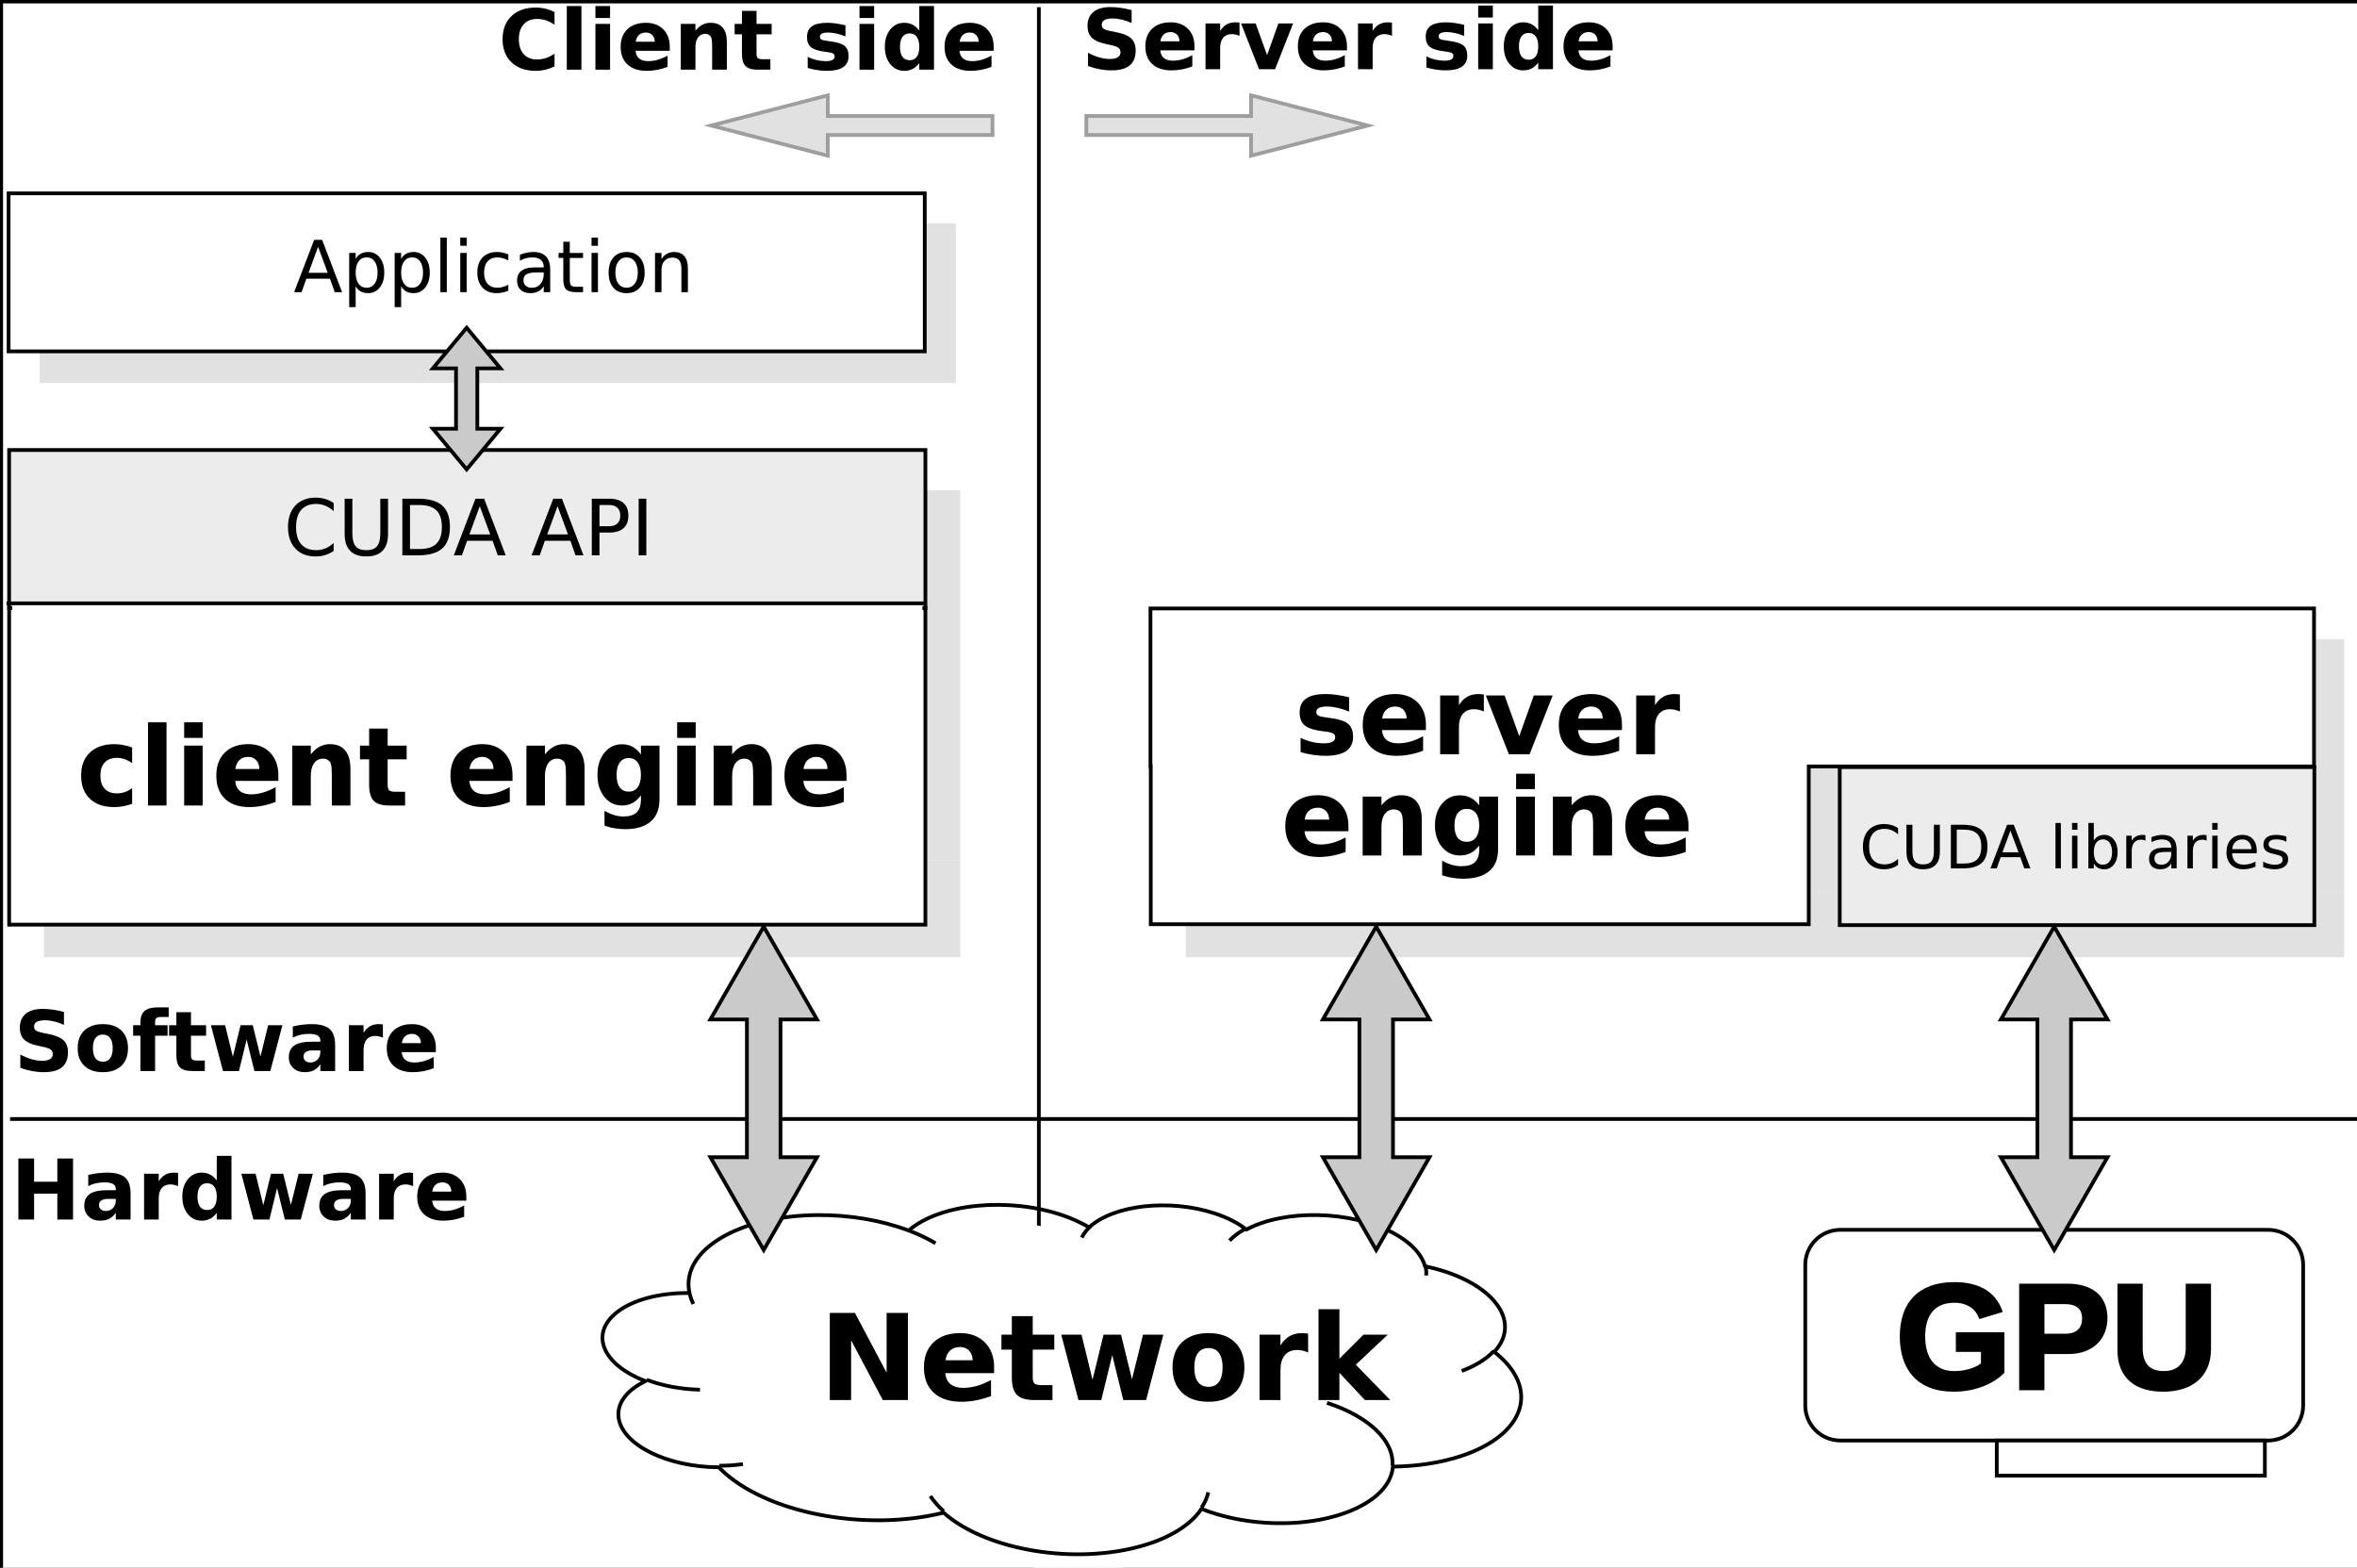 <?xml version="1.0" encoding="UTF-8" standalone="no"?>
<svg
   xmlns:dc="http://purl.org/dc/elements/1.1/"
   xmlns:cc="http://creativecommons.org/ns#"
   xmlns:rdf="http://www.w3.org/1999/02/22-rdf-syntax-ns#"
   xmlns:svg="http://www.w3.org/2000/svg"
   xmlns="http://www.w3.org/2000/svg"
   xmlns:sodipodi="http://sodipodi.sourceforge.net/DTD/sodipodi-0.dtd"
   xmlns:inkscape="http://www.inkscape.org/namespaces/inkscape"
   version="1.1"
   id="svg2"
   xml:space="preserve"
   width="840.864"
   height="559.258"
   viewBox="0 0 840.864 559.258"
   sodipodi:docname="architecture.svg"
   inkscape:version="1.0.2 (1.0.2+r75+1)"><rect x="0" y="0" width="840.864" height="559.258" fill="#333333" stroke="none"/><sodipodi:namedview
     pagecolor="#ffffff"
     bordercolor="#666666"
     borderopacity="1"
     objecttolerance="10"
     gridtolerance="10"
     guidetolerance="10"
     inkscape:pageopacity="1"
     inkscape:pageshadow="2"
     inkscape:window-width="1920"
     inkscape:window-height="1145"
     id="namedview177"
     showgrid="false"
     inkscape:pagecheckerboard="true"
     showborder="true"
     borderlayer="false"
     inkscape:zoom="1.3017239"
     inkscape:cx="471.90206"
     inkscape:cy="279.62918"
     inkscape:window-x="0"
     inkscape:window-y="27"
     inkscape:window-maximized="1"
     inkscape:current-layer="g296"
     inkscape:document-rotation="0" /><defs
     id="defs6"><clipPath
       clipPathUnits="userSpaceOnUse"
       id="clipPath168"><path
         d="m 0,296 h 630.648 v 4 H 0 Z"
         id="path166" /></clipPath><clipPath
       clipPathUnits="userSpaceOnUse"
       id="clipPath178"><path
         d="M 0,0 H 631 V 420 H 0 Z"
         id="path176" /></clipPath><clipPath
       clipPathUnits="userSpaceOnUse"
       id="clipPath302"><path
         d="m 159,324 h 248 v 95.445 H 159 Z"
         id="path300" /></clipPath><clipPath
       clipPathUnits="userSpaceOnUse"
       id="clipPath312"><path
         d="M 0,0 H 631 V 420 H 0 Z"
         id="path310" /></clipPath></defs><rect
     style="display:inline;fill:#ffffff;fill-opacity:1;stroke:#000000;stroke-width:1.333;stroke-miterlimit:4;stroke-dasharray:none;stroke-opacity:1"
     id="rect1005"
     width="841.634"
     height="561.625"
     x="0.423"
     y="0.55"
     inkscape:highlight-color="4294967295" /><g
     id="g10"
     transform="matrix(1.333,0,0,1.333,2,2)"
     style="stroke-width:1;stroke-miterlimit:4;stroke-dasharray:none"
     inkscape:highlight-color="4294967295"><g
       id="g12"
       style="stroke-width:1;stroke-miterlimit:4;stroke-dasharray:none"><g
         id="g14"
         style="stroke-width:1;stroke-miterlimit:4;stroke-dasharray:none"><path
           d="M 491.039,327.613 H 605.5 c 5.203,0 9.395,4.192 9.395,9.399 v 37.59 c 0,5.207 -4.192,9.398 -9.395,9.398 H 491.039 c -5.203,0 -9.394,-4.191 -9.394,-9.398 v -37.59 c 0,-5.207 4.191,-9.399 9.394,-9.399 z"
           style="fill:#ffffff;fill-opacity:1;fill-rule:nonzero;stroke:#000000;stroke-width:1;stroke-linecap:butt;stroke-linejoin:miter;stroke-miterlimit:4;stroke-dasharray:none;stroke-opacity:1"
           id="path16" /></g><g
         id="g18"
         style="stroke-width:1;stroke-miterlimit:4;stroke-dasharray:none"><path
           d="m 532.895,384 h 71.75 v 9.398 h -71.75 z"
           style="fill:#ffffff;fill-opacity:1;fill-rule:nonzero;stroke:#000000;stroke-width:1;stroke-linecap:round;stroke-linejoin:miter;stroke-miterlimit:4;stroke-dasharray:none;stroke-opacity:1"
           id="path20" /></g><path
         d="m 521.461,365.945 c 0.82,0 1.613,-0.062 2.375,-0.187 0.769,-0.133 1.476,-0.305 2.125,-0.516 0.656,-0.219 1.242,-0.469 1.766,-0.75 0.531,-0.281 0.961,-0.566 1.296,-0.859 v -3.781 h -6.671 v -4.235 h 11.921 v 10.047 c -0.625,0.637 -1.382,1.246 -2.265,1.828 -0.875,0.574 -1.867,1.078 -2.969,1.516 -1.094,0.43 -2.293,0.773 -3.594,1.031 -1.304,0.258 -2.683,0.391 -4.14,0.391 -2.43,0 -4.516,-0.356 -6.266,-1.063 -1.742,-0.707 -3.172,-1.691 -4.297,-2.953 -1.125,-1.258 -1.961,-2.754 -2.5,-4.484 -0.543,-1.739 -0.812,-3.641 -0.812,-5.703 0,-2.133 0.285,-4.063 0.859,-5.782 0.57,-1.718 1.438,-3.179 2.594,-4.39 1.156,-1.219 2.609,-2.149 4.359,-2.797 1.758,-0.656 3.82,-0.985 6.188,-0.985 1.726,0 3.258,0.172 4.593,0.516 1.344,0.336 2.516,0.813 3.516,1.438 1,0.617 1.836,1.359 2.516,2.234 0.687,0.875 1.226,1.855 1.625,2.937 l -5.282,1.594 c -0.23,-0.57 -0.539,-1.113 -0.921,-1.625 -0.387,-0.508 -0.872,-0.953 -1.454,-1.328 -0.574,-0.383 -1.242,-0.691 -2,-0.922 -0.75,-0.226 -1.617,-0.344 -2.593,-0.344 -1.418,0 -2.649,0.227 -3.688,0.672 -1.031,0.45 -1.887,1.09 -2.562,1.922 -0.668,0.824 -1.168,1.821 -1.5,2.985 -0.325,1.156 -0.485,2.449 -0.485,3.875 0,1.429 0.164,2.742 0.5,3.937 0.332,1.188 0.836,2.211 1.516,3.063 0.676,0.855 1.531,1.523 2.562,2 1.039,0.48 2.27,0.718 3.688,0.718 z"
         style="fill:#ffffff;fill-opacity:1;fill-rule:nonzero;stroke:none;stroke-width:1;stroke-miterlimit:4;stroke-dasharray:none"
         id="path22" /><g
         id="g24"
         style="stroke-width:1;stroke-miterlimit:4;stroke-dasharray:none"><path
           d="m 521.555,365.914 c 0.832,0 1.629,-0.062 2.39,-0.187 0.77,-0.133 1.485,-0.305 2.141,-0.516 0.656,-0.219 1.25,-0.469 1.781,-0.75 0.531,-0.281 0.961,-0.57 1.297,-0.875 v -3.797 h -6.719 v -4.266 h 12 v 10.125 c -0.625,0.637 -1.383,1.247 -2.265,1.829 -0.887,0.574 -1.887,1.078 -3,1.515 -1.106,0.438 -2.313,0.789 -3.625,1.047 -1.305,0.258 -2.688,0.391 -4.157,0.391 -2.437,0 -4.539,-0.356 -6.296,-1.063 -1.762,-0.707 -3.211,-1.695 -4.344,-2.969 -1.125,-1.269 -1.961,-2.773 -2.5,-4.515 -0.543,-1.75 -0.813,-3.66 -0.813,-5.735 0,-2.144 0.285,-4.082 0.86,-5.812 0.57,-1.738 1.441,-3.211 2.609,-4.422 1.164,-1.219 2.629,-2.156 4.391,-2.812 1.769,-0.664 3.843,-1 6.218,-1 1.739,0 3.282,0.171 4.625,0.515 1.344,0.336 2.52,0.813 3.532,1.438 1.008,0.625 1.851,1.383 2.531,2.265 0.687,0.875 1.234,1.86 1.641,2.953 l -5.313,1.61 c -0.23,-0.571 -0.543,-1.113 -0.937,-1.625 -0.387,-0.52 -0.872,-0.973 -1.454,-1.36 -0.586,-0.382 -1.257,-0.691 -2.015,-0.921 -0.762,-0.227 -1.633,-0.344 -2.61,-0.344 -1.429,0 -2.664,0.23 -3.703,0.687 -1.043,0.45 -1.902,1.09 -2.578,1.922 -0.68,0.836 -1.183,1.836 -1.515,3 -0.325,1.156 -0.485,2.461 -0.485,3.906 0,1.438 0.164,2.758 0.5,3.954 0.332,1.199 0.836,2.23 1.516,3.093 0.687,0.856 1.551,1.524 2.594,2 1.039,0.481 2.273,0.719 3.703,0.719 z"
           style="fill:#000000;fill-opacity:1;fill-rule:nonzero;stroke:#000000;stroke-width:1;stroke-linecap:butt;stroke-linejoin:miter;stroke-miterlimit:4;stroke-dasharray:none;stroke-opacity:1"
           id="path26" /></g><path
         d="m 561.887,351.336 c 0,1.18 -0.199,2.312 -0.594,3.406 -0.398,1.094 -1.008,2.063 -1.828,2.906 -0.813,0.844 -1.852,1.516 -3.11,2.016 -1.25,0.5 -2.734,0.75 -4.453,0.75 h -6.797 v 9.625 h -5.734 V 342.68 h 12.297 c 1.75,0 3.266,0.215 4.547,0.64 1.281,0.418 2.336,1.008 3.172,1.766 0.843,0.762 1.468,1.672 1.875,2.734 0.414,1.063 0.625,2.235 0.625,3.516 z m -5.782,0.109 c 0,-1.414 -0.421,-2.488 -1.265,-3.218 -0.844,-0.727 -2.117,-1.094 -3.813,-1.094 h -5.922 v 8.875 h 6.079 c 0.851,0 1.586,-0.11 2.203,-0.328 0.613,-0.227 1.125,-0.539 1.531,-0.938 0.406,-0.406 0.703,-0.89 0.891,-1.453 0.195,-0.562 0.296,-1.176 0.296,-1.844 z"
         style="fill:#ffffff;fill-opacity:1;fill-rule:nonzero;stroke:none;stroke-width:1;stroke-miterlimit:4;stroke-dasharray:none"
         id="path28" /><g
         id="g30"
         style="stroke-width:1;stroke-miterlimit:4;stroke-dasharray:none"><path
           d="m 562.027,351.227 c 0,1.187 -0.199,2.335 -0.593,3.437 -0.399,1.094 -1.008,2.07 -1.829,2.922 -0.824,0.844 -1.867,1.516 -3.125,2.016 -1.261,0.5 -2.757,0.75 -4.484,0.75 h -6.844 v 9.687 h -5.765 v -27.516 h 12.375 c 1.75,0 3.269,0.215 4.562,0.641 1.289,0.418 2.36,1.012 3.203,1.781 0.844,0.762 1.469,1.68 1.875,2.75 0.414,1.063 0.625,2.243 0.625,3.532 z m -5.797,0.093 c 0,-1.414 -0.429,-2.488 -1.281,-3.218 -0.855,-0.739 -2.137,-1.11 -3.844,-1.11 h -5.953 v 8.922 h 6.11 c 0.863,0 1.601,-0.109 2.218,-0.328 0.625,-0.219 1.141,-0.531 1.547,-0.938 0.407,-0.406 0.707,-0.89 0.907,-1.453 0.195,-0.57 0.296,-1.195 0.296,-1.875 z"
           style="fill:#000000;fill-opacity:1;fill-rule:nonzero;stroke:#000000;stroke-width:1;stroke-linecap:butt;stroke-linejoin:miter;stroke-miterlimit:4;stroke-dasharray:none;stroke-opacity:1"
           id="path32" /></g><path
         d="m 577.312,370.43 c -1.71,0 -3.277,-0.203 -4.703,-0.61 -1.418,-0.406 -2.64,-1.039 -3.671,-1.906 -1.032,-0.863 -1.836,-1.969 -2.407,-3.312 -0.574,-1.344 -0.859,-2.946 -0.859,-4.813 V 342.68 h 5.719 v 16.656 c 0,1.156 0.14,2.152 0.421,2.984 0.29,0.836 0.704,1.524 1.235,2.063 0.531,0.531 1.172,0.929 1.922,1.187 0.75,0.25 1.582,0.375 2.5,0.375 0.937,0 1.797,-0.129 2.578,-0.39 0.781,-0.27 1.453,-0.68 2.015,-1.235 0.563,-0.562 1,-1.269 1.313,-2.125 0.313,-0.851 0.469,-1.867 0.469,-3.047 V 342.68 h 5.734 v 16.812 c 0,1.875 -0.308,3.5 -0.922,4.875 -0.605,1.375 -1.453,2.516 -2.547,3.422 -1.086,0.899 -2.375,1.563 -3.875,2 -1.492,0.426 -3.132,0.641 -4.922,0.641 z"
         style="fill:#ffffff;fill-opacity:1;fill-rule:nonzero;stroke:none;stroke-width:1;stroke-miterlimit:4;stroke-dasharray:none"
         id="path34" /><g
         id="g36"
         style="stroke-width:1;stroke-miterlimit:4;stroke-dasharray:none"><path
           d="m 577.406,370.43 c -1.718,0 -3.297,-0.203 -4.734,-0.61 -1.43,-0.414 -2.664,-1.054 -3.703,-1.922 -1.031,-0.863 -1.84,-1.972 -2.422,-3.328 -0.574,-1.351 -0.859,-2.968 -0.859,-4.843 v -17.204 h 5.765 v 16.75 c 0,1.157 0.141,2.157 0.422,3 0.289,0.844 0.703,1.539 1.234,2.079 0.532,0.531 1.172,0.929 1.922,1.187 0.758,0.25 1.602,0.375 2.531,0.375 0.938,0 1.797,-0.129 2.579,-0.391 0.789,-0.269 1.468,-0.687 2.031,-1.25 0.57,-0.562 1.016,-1.269 1.328,-2.125 0.312,-0.863 0.469,-1.882 0.469,-3.062 v -16.563 h 5.765 v 16.907 c 0,1.886 -0.308,3.523 -0.922,4.906 -0.617,1.375 -1.468,2.516 -2.562,3.422 -1.094,0.906 -2.398,1.578 -3.906,2.015 -1.5,0.438 -3.149,0.657 -4.938,0.657 z"
           style="fill:#000000;fill-opacity:1;fill-rule:nonzero;stroke:#000000;stroke-width:1;stroke-linecap:butt;stroke-linejoin:miter;stroke-miterlimit:4;stroke-dasharray:none;stroke-opacity:1"
           id="path38" /></g><path
         d="M 9.133,58.27 V 92.137 H 254.324 V 58.27 Z m 0,33.882 v 8.84 h 245.191 v -8.84 z"
         style="fill:#e1e1e1;fill-opacity:1;fill-rule:nonzero;stroke:none;stroke-width:1;stroke-miterlimit:4;stroke-dasharray:none"
         id="path40" /><g
         id="g42"
         style="stroke-width:1;stroke-miterlimit:4;stroke-dasharray:none"><path
           d="M 276.527,0.418 V 357.984"
           style="fill:none;stroke:#000000;stroke-width:1;stroke-linecap:butt;stroke-linejoin:miter;stroke-miterlimit:4;stroke-dasharray:none;stroke-dashoffset:0;stroke-opacity:1"
           id="path44" /></g><path
         d="m 10.266,129.707 v 99.07 h 245.191 v -99.07 z m 0,99.113 v 25.86 h 245.191 v -25.86 z"
         style="fill:#e1e1e1;fill-opacity:1;fill-rule:nonzero;stroke:none;stroke-width:1;stroke-miterlimit:4;stroke-dasharray:none"
         id="path46" /><g
         id="g48"
         style="stroke-width:1;stroke-miterlimit:4;stroke-dasharray:none"><path
           d="M 0.801,50.242 H 245.992 V 92.527 H 0.801 Z"
           style="fill:#ffffff;fill-opacity:1;fill-rule:nonzero;stroke:#000000;stroke-width:1;stroke-linecap:butt;stroke-linejoin:miter;stroke-miterlimit:4;stroke-dasharray:none;stroke-opacity:1"
           id="path50" /></g><path
         d="m 83.633,64.543 -2.563,6.969 h 5.141 z M 82.57,62.684 h 2.141 l 5.344,14 H 88.086 L 86.805,73.09 h -6.313 l -1.281,3.594 h -1.984 z"
         style="fill:#000000;fill-opacity:1;fill-rule:nonzero;stroke:none;stroke-width:1;stroke-miterlimit:4;stroke-dasharray:none"
         id="path52" /><path
         d="m 93.688,75.105 v 5.579 h -1.735 v -14.5 h 1.735 v 1.593 c 0.351,-0.625 0.804,-1.086 1.359,-1.39 0.562,-0.301 1.223,-0.453 1.984,-0.453 1.281,0 2.317,0.507 3.11,1.515 0.8,1.012 1.203,2.344 1.203,4 0,1.649 -0.403,2.977 -1.203,3.985 -0.793,1.011 -1.829,1.515 -3.11,1.515 -0.761,0 -1.422,-0.152 -1.984,-0.453 -0.555,-0.301 -1.008,-0.766 -1.359,-1.391 z m 5.859,-3.656 c 0,-1.269 -0.262,-2.265 -0.781,-2.984 -0.524,-0.727 -1.243,-1.094 -2.157,-1.094 -0.906,0 -1.621,0.367 -2.14,1.094 -0.524,0.719 -0.781,1.715 -0.781,2.984 0,1.262 0.257,2.258 0.781,2.985 0.519,0.718 1.234,1.078 2.14,1.078 0.914,0 1.633,-0.36 2.157,-1.078 0.519,-0.727 0.781,-1.723 0.781,-2.985 z"
         style="fill:#000000;fill-opacity:1;fill-rule:nonzero;stroke:none;stroke-width:1;stroke-miterlimit:4;stroke-dasharray:none"
         id="path54" /><path
         d="m 105.859,75.105 v 5.579 h -1.734 v -14.5 h 1.734 v 1.593 c 0.352,-0.625 0.805,-1.086 1.36,-1.39 0.562,-0.301 1.222,-0.453 1.984,-0.453 1.281,0 2.317,0.507 3.109,1.515 0.801,1.012 1.204,2.344 1.204,4 0,1.649 -0.403,2.977 -1.204,3.985 -0.792,1.011 -1.828,1.515 -3.109,1.515 -0.762,0 -1.422,-0.152 -1.984,-0.453 -0.555,-0.301 -1.008,-0.766 -1.36,-1.391 z m 5.86,-3.656 c 0,-1.269 -0.262,-2.265 -0.781,-2.984 -0.524,-0.727 -1.243,-1.094 -2.157,-1.094 -0.906,0 -1.621,0.367 -2.14,1.094 -0.524,0.719 -0.782,1.715 -0.782,2.984 0,1.262 0.258,2.258 0.782,2.985 0.519,0.718 1.234,1.078 2.14,1.078 0.914,0 1.633,-0.36 2.157,-1.078 0.519,-0.727 0.781,-1.723 0.781,-2.985 z"
         style="fill:#000000;fill-opacity:1;fill-rule:nonzero;stroke:none;stroke-width:1;stroke-miterlimit:4;stroke-dasharray:none"
         id="path56" /><path
         d="m 116.359,62.09 h 1.719 v 14.594 h -1.719 z"
         style="fill:#000000;fill-opacity:1;fill-rule:nonzero;stroke:none;stroke-width:1;stroke-miterlimit:4;stroke-dasharray:none"
         id="path58" /><path
         d="m 121.68,66.184 h 1.718 v 10.5 h -1.718 z m 0,-4.094 h 1.718 v 2.187 h -1.718 z"
         style="fill:#000000;fill-opacity:1;fill-rule:nonzero;stroke:none;stroke-width:1;stroke-miterlimit:4;stroke-dasharray:none"
         id="path60" /><path
         d="m 134.543,66.59 v 1.609 c -0.481,-0.269 -0.969,-0.472 -1.469,-0.609 -0.492,-0.133 -0.984,-0.203 -1.484,-0.203 -1.117,0 -1.985,0.359 -2.61,1.078 -0.617,0.711 -0.921,1.703 -0.921,2.984 0,1.281 0.304,2.278 0.921,2.985 0.625,0.711 1.493,1.062 2.61,1.062 0.5,0 0.992,-0.066 1.484,-0.203 0.5,-0.133 0.988,-0.336 1.469,-0.609 v 1.593 c -0.481,0.231 -0.981,0.399 -1.5,0.5 -0.512,0.114 -1.059,0.172 -1.641,0.172 -1.574,0 -2.828,-0.492 -3.765,-1.484 -0.93,-0.988 -1.391,-2.328 -1.391,-4.016 0,-1.719 0.469,-3.066 1.406,-4.047 0.938,-0.976 2.227,-1.468 3.875,-1.468 0.532,0 1.047,0.058 1.547,0.171 0.508,0.106 1,0.266 1.469,0.485 z"
         style="fill:#000000;fill-opacity:1;fill-rule:nonzero;stroke:none;stroke-width:1;stroke-miterlimit:4;stroke-dasharray:none"
         id="path62" /><path
         d="m 142.301,71.402 c -1.399,0 -2.367,0.164 -2.906,0.485 -0.532,0.312 -0.797,0.855 -0.797,1.625 0,0.617 0.203,1.105 0.609,1.468 0.406,0.356 0.953,0.532 1.641,0.532 0.957,0 1.722,-0.336 2.297,-1.016 0.582,-0.676 0.875,-1.578 0.875,-2.703 v -0.391 z m 3.453,-0.703 v 5.985 H 144.02 V 75.09 c -0.399,0.637 -0.891,1.105 -1.485,1.406 -0.586,0.301 -1.297,0.453 -2.14,0.453 -1.075,0 -1.93,-0.297 -2.563,-0.89 -0.637,-0.602 -0.953,-1.414 -0.953,-2.438 0,-1.176 0.394,-2.062 1.187,-2.656 0.789,-0.602 1.969,-0.906 3.532,-0.906 h 2.422 v -0.172 c 0,-0.789 -0.262,-1.407 -0.782,-1.844 -0.523,-0.438 -1.258,-0.656 -2.203,-0.656 -0.594,0 -1.18,0.074 -1.75,0.218 -0.574,0.149 -1.121,0.368 -1.64,0.657 v -1.61 c 0.632,-0.238 1.25,-0.414 1.843,-0.531 0.594,-0.125 1.172,-0.187 1.735,-0.187 1.507,0 2.64,0.398 3.39,1.187 0.758,0.781 1.141,1.977 1.141,3.578 z"
         style="fill:#000000;fill-opacity:1;fill-rule:nonzero;stroke:none;stroke-width:1;stroke-miterlimit:4;stroke-dasharray:none"
         id="path64" /><path
         d="m 150.992,63.199 v 2.985 h 3.547 v 1.343 h -3.547 v 5.703 c 0,0.856 0.113,1.407 0.344,1.657 0.238,0.242 0.719,0.359 1.437,0.359 h 1.766 v 1.438 h -1.766 c -1.335,0 -2.257,-0.243 -2.765,-0.735 -0.5,-0.5 -0.75,-1.406 -0.75,-2.719 v -5.703 h -1.266 v -1.343 h 1.266 v -2.985 z"
         style="fill:#000000;fill-opacity:1;fill-rule:nonzero;stroke:none;stroke-width:1;stroke-miterlimit:4;stroke-dasharray:none"
         id="path66" /><path
         d="m 156.812,66.184 h 1.719 v 10.5 h -1.719 z m 0,-4.094 h 1.719 v 2.187 h -1.719 z"
         style="fill:#000000;fill-opacity:1;fill-rule:nonzero;stroke:none;stroke-width:1;stroke-miterlimit:4;stroke-dasharray:none"
         id="path68" /><path
         d="m 166.195,67.387 c -0.929,0 -1.664,0.367 -2.203,1.093 -0.531,0.719 -0.797,1.711 -0.797,2.969 0,1.25 0.266,2.242 0.797,2.969 0.539,0.719 1.274,1.078 2.203,1.078 0.914,0 1.645,-0.359 2.188,-1.078 0.539,-0.727 0.812,-1.719 0.812,-2.969 0,-1.25 -0.273,-2.238 -0.812,-2.969 -0.543,-0.726 -1.274,-1.093 -2.188,-1.093 z m 0,-1.453 c 1.5,0 2.676,0.492 3.532,1.468 0.863,0.969 1.296,2.321 1.296,4.047 0,1.719 -0.433,3.071 -1.296,4.047 -0.856,0.969 -2.032,1.453 -3.532,1.453 -1.5,0 -2.679,-0.484 -3.531,-1.453 -0.855,-0.976 -1.281,-2.328 -1.281,-4.047 0,-1.726 0.426,-3.078 1.281,-4.047 0.852,-0.976 2.031,-1.468 3.531,-1.468 z"
         style="fill:#000000;fill-opacity:1;fill-rule:nonzero;stroke:none;stroke-width:1;stroke-miterlimit:4;stroke-dasharray:none"
         id="path70" /><path
         d="m 182.598,70.34 v 6.344 h -1.735 v -6.282 c 0,-0.988 -0.195,-1.726 -0.578,-2.218 -0.387,-0.5 -0.969,-0.75 -1.75,-0.75 -0.93,0 -1.664,0.296 -2.203,0.89 -0.531,0.594 -0.797,1.403 -0.797,2.422 v 5.938 h -1.734 v -10.5 h 1.734 v 1.625 c 0.406,-0.625 0.891,-1.094 1.453,-1.407 0.563,-0.312 1.207,-0.468 1.938,-0.468 1.207,0 2.117,0.375 2.734,1.125 0.625,0.742 0.938,1.836 0.938,3.281 z"
         style="fill:#000000;fill-opacity:1;fill-rule:nonzero;stroke:none;stroke-width:1;stroke-miterlimit:4;stroke-dasharray:none"
         id="path72" /><g
         id="g74"
         style="stroke-width:1;stroke-miterlimit:4;stroke-dasharray:none"><path
           d="m 0.949,161.188 h 245.215 v 84.758 H 0.949 Z"
           style="fill:#ffffff;fill-opacity:1;fill-rule:nonzero;stroke:#000000;stroke-width:1;stroke-linecap:butt;stroke-linejoin:miter;stroke-miterlimit:4;stroke-dasharray:none;stroke-opacity:1"
           id="path76" /></g><path
         d="m 33.863,198.531 v 4.188 c -0.668,-0.477 -1.34,-0.832 -2.015,-1.063 -0.68,-0.226 -1.383,-0.344 -2.11,-0.344 -1.386,0 -2.465,0.418 -3.234,1.25 -0.762,0.836 -1.141,2 -1.141,3.5 0,1.5 0.379,2.668 1.141,3.5 0.769,0.836 1.848,1.25 3.234,1.25 0.77,0 1.504,-0.117 2.203,-0.359 0.696,-0.238 1.336,-0.594 1.922,-1.062 v 4.203 c -0.773,0.293 -1.558,0.508 -2.359,0.656 -0.793,0.156 -1.59,0.234 -2.391,0.234 -2.793,0 -4.976,-0.738 -6.547,-2.218 -1.574,-1.489 -2.359,-3.555 -2.359,-6.204 0,-2.644 0.785,-4.707 2.359,-6.187 1.571,-1.488 3.754,-2.234 6.547,-2.234 0.813,0 1.61,0.078 2.391,0.234 0.789,0.148 1.578,0.367 2.359,0.656 z"
         style="fill:#000000;fill-opacity:1;fill-rule:nonzero;stroke:none;stroke-width:1;stroke-miterlimit:4;stroke-dasharray:none"
         id="path78" /><path
         d="m 38.109,191.797 h 4.953 v 22.266 h -4.953 z"
         style="fill:#000000;fill-opacity:1;fill-rule:nonzero;stroke:none;stroke-width:1;stroke-miterlimit:4;stroke-dasharray:none"
         id="path80" /><path
         d="m 47.785,198.031 h 4.953 v 16.031 h -4.953 z m 0,-6.234 h 4.953 v 4.172 h -4.953 z"
         style="fill:#000000;fill-opacity:1;fill-rule:nonzero;stroke:none;stroke-width:1;stroke-miterlimit:4;stroke-dasharray:none"
         id="path82" /><path
         d="m 73,206 v 1.469 H 61.438 c 0.113,1.199 0.531,2.101 1.25,2.703 0.718,0.605 1.722,0.906 3.015,0.906 1.039,0 2.102,-0.16 3.188,-0.484 1.093,-0.321 2.218,-0.805 3.375,-1.453 v 3.953 c -1.168,0.461 -2.34,0.804 -3.516,1.031 -1.168,0.238 -2.336,0.359 -3.5,0.359 -2.805,0 -4.98,-0.734 -6.531,-2.203 -1.555,-1.476 -2.328,-3.551 -2.328,-6.219 0,-2.613 0.757,-4.671 2.281,-6.171 1.531,-1.5 3.629,-2.25 6.297,-2.25 2.426,0 4.367,0.761 5.828,2.281 C 72.266,201.445 73,203.469 73,206 Z m -5.094,-1.703 c 0,-0.969 -0.277,-1.75 -0.828,-2.344 -0.543,-0.601 -1.258,-0.906 -2.14,-0.906 -0.961,0 -1.743,0.281 -2.344,0.844 -0.594,0.562 -0.965,1.367 -1.11,2.406 z"
         style="fill:#000000;fill-opacity:1;fill-rule:nonzero;stroke:none;stroke-width:1;stroke-miterlimit:4;stroke-dasharray:none"
         id="path84" /><path
         d="m 92.289,204.297 v 9.765 h -4.984 v -7.468 c 0,-1.383 -0.032,-2.336 -0.094,-2.86 -0.055,-0.531 -0.152,-0.922 -0.297,-1.172 -0.199,-0.332 -0.465,-0.585 -0.797,-0.765 -0.324,-0.188 -0.699,-0.281 -1.125,-0.281 -1.031,0 -1.844,0.414 -2.437,1.234 -0.586,0.824 -0.875,1.965 -0.875,3.422 v 7.89 h -4.953 v -16.031 h 4.953 v 2.344 c 0.738,-0.926 1.523,-1.613 2.359,-2.063 0.844,-0.445 1.773,-0.671 2.797,-0.671 1.781,0 3.133,0.57 4.062,1.703 0.926,1.136 1.391,2.789 1.391,4.953 z"
         style="fill:#000000;fill-opacity:1;fill-rule:nonzero;stroke:none;stroke-width:1;stroke-miterlimit:4;stroke-dasharray:none"
         id="path86" /><path
         d="m 102.246,193.484 v 4.547 h 5.094 v 3.672 h -5.094 v 6.797 c 0,0.742 0.141,1.242 0.422,1.5 0.289,0.262 0.859,0.391 1.703,0.391 h 2.547 v 3.671 h -4.25 c -1.949,0 -3.336,-0.421 -4.156,-1.265 -0.813,-0.844 -1.219,-2.274 -1.219,-4.297 v -6.797 H 94.84 v -3.672 h 2.453 v -4.547 z"
         style="fill:#000000;fill-opacity:1;fill-rule:nonzero;stroke:none;stroke-width:1;stroke-miterlimit:4;stroke-dasharray:none"
         id="path88" /><path
         d="m 135.664,206 v 1.469 h -11.562 c 0.113,1.199 0.531,2.101 1.25,2.703 0.718,0.605 1.722,0.906 3.015,0.906 1.039,0 2.102,-0.16 3.188,-0.484 1.093,-0.321 2.218,-0.805 3.375,-1.453 v 3.953 c -1.168,0.461 -2.34,0.804 -3.516,1.031 -1.168,0.238 -2.336,0.359 -3.5,0.359 -2.805,0 -4.98,-0.734 -6.531,-2.203 -1.555,-1.476 -2.328,-3.551 -2.328,-6.219 0,-2.613 0.757,-4.671 2.281,-6.171 1.531,-1.5 3.629,-2.25 6.297,-2.25 2.426,0 4.367,0.761 5.828,2.281 1.469,1.523 2.203,3.547 2.203,6.078 z m -5.094,-1.703 c 0,-0.969 -0.277,-1.75 -0.828,-2.344 -0.543,-0.601 -1.258,-0.906 -2.14,-0.906 -0.961,0 -1.743,0.281 -2.344,0.844 -0.594,0.562 -0.965,1.367 -1.11,2.406 z"
         style="fill:#000000;fill-opacity:1;fill-rule:nonzero;stroke:none;stroke-width:1;stroke-miterlimit:4;stroke-dasharray:none"
         id="path90" /><path
         d="m 154.953,204.297 v 9.765 h -4.984 v -7.468 c 0,-1.383 -0.031,-2.336 -0.094,-2.86 -0.055,-0.531 -0.152,-0.922 -0.297,-1.172 -0.199,-0.332 -0.465,-0.585 -0.797,-0.765 -0.324,-0.188 -0.699,-0.281 -1.125,-0.281 -1.031,0 -1.844,0.414 -2.437,1.234 -0.586,0.824 -0.875,1.965 -0.875,3.422 v 7.89 h -4.953 v -16.031 h 4.953 v 2.344 c 0.738,-0.926 1.523,-1.613 2.359,-2.063 0.844,-0.445 1.774,-0.671 2.797,-0.671 1.781,0 3.133,0.57 4.062,1.703 0.926,1.136 1.391,2.789 1.391,4.953 z"
         style="fill:#000000;fill-opacity:1;fill-rule:nonzero;stroke:none;stroke-width:1;stroke-miterlimit:4;stroke-dasharray:none"
         id="path92" /><path
         d="m 170.035,211.344 c -0.687,0.937 -1.445,1.625 -2.265,2.062 -0.813,0.438 -1.758,0.656 -2.829,0.656 -1.898,0 -3.464,-0.769 -4.703,-2.312 -1.23,-1.539 -1.843,-3.504 -1.843,-5.891 0,-2.394 0.613,-4.359 1.843,-5.89 1.239,-1.531 2.805,-2.297 4.703,-2.297 1.071,0 2.016,0.219 2.829,0.656 0.82,0.438 1.578,1.133 2.265,2.078 v -2.375 h 4.969 v 14.407 c 0,2.582 -0.789,4.55 -2.359,5.906 -1.563,1.363 -3.84,2.047 -6.829,2.047 -0.968,0 -1.906,-0.079 -2.812,-0.235 -0.899,-0.148 -1.805,-0.383 -2.719,-0.703 v -3.984 c 0.875,0.508 1.723,0.89 2.547,1.14 0.832,0.258 1.664,0.391 2.5,0.391 1.625,0 2.813,-0.371 3.563,-1.109 0.757,-0.731 1.14,-1.879 1.14,-3.453 z m -3.265,-9.985 c -1.024,0 -1.821,0.399 -2.391,1.188 -0.574,0.781 -0.859,1.887 -0.859,3.312 0,1.469 0.273,2.586 0.828,3.344 0.562,0.762 1.367,1.141 2.422,1.141 1.031,0 1.832,-0.391 2.406,-1.172 0.57,-0.781 0.859,-1.883 0.859,-3.313 0,-1.425 -0.289,-2.531 -0.859,-3.312 -0.574,-0.789 -1.375,-1.188 -2.406,-1.188 z"
         style="fill:#000000;fill-opacity:1;fill-rule:nonzero;stroke:none;stroke-width:1;stroke-miterlimit:4;stroke-dasharray:none"
         id="path94" /><path
         d="m 179.73,198.031 h 4.954 v 16.031 h -4.954 z m 0,-6.234 h 4.954 v 4.172 h -4.954 z"
         style="fill:#000000;fill-opacity:1;fill-rule:nonzero;stroke:none;stroke-width:1;stroke-miterlimit:4;stroke-dasharray:none"
         id="path96" /><path
         d="m 205.055,204.297 v 9.765 h -4.985 v -7.468 c 0,-1.383 -0.031,-2.336 -0.093,-2.86 -0.055,-0.531 -0.153,-0.922 -0.297,-1.172 -0.2,-0.332 -0.465,-0.585 -0.797,-0.765 -0.324,-0.188 -0.699,-0.281 -1.125,-0.281 -1.031,0 -1.844,0.414 -2.438,1.234 -0.586,0.824 -0.875,1.965 -0.875,3.422 v 7.89 h -4.953 v -16.031 h 4.953 v 2.344 c 0.739,-0.926 1.524,-1.613 2.36,-2.063 0.843,-0.445 1.773,-0.671 2.797,-0.671 1.781,0 3.132,0.57 4.062,1.703 0.926,1.136 1.391,2.789 1.391,4.953 z"
         style="fill:#000000;fill-opacity:1;fill-rule:nonzero;stroke:none;stroke-width:1;stroke-miterlimit:4;stroke-dasharray:none"
         id="path98" /><path
         d="m 225.059,206 v 1.469 h -11.563 c 0.113,1.199 0.531,2.101 1.25,2.703 0.719,0.605 1.723,0.906 3.016,0.906 1.039,0 2.101,-0.16 3.187,-0.484 1.094,-0.321 2.219,-0.805 3.375,-1.453 v 3.953 c -1.168,0.461 -2.34,0.804 -3.515,1.031 -1.168,0.238 -2.336,0.359 -3.5,0.359 -2.805,0 -4.981,-0.734 -6.532,-2.203 -1.554,-1.476 -2.328,-3.551 -2.328,-6.219 0,-2.613 0.758,-4.671 2.281,-6.171 1.532,-1.5 3.629,-2.25 6.297,-2.25 2.426,0 4.368,0.761 5.828,2.281 1.469,1.523 2.204,3.547 2.204,6.078 z m -5.094,-1.703 c 0,-0.969 -0.277,-1.75 -0.828,-2.344 -0.543,-0.601 -1.258,-0.906 -2.141,-0.906 -0.961,0 -1.742,0.281 -2.344,0.844 -0.593,0.562 -0.964,1.367 -1.109,2.406 z"
         style="fill:#000000;fill-opacity:1;fill-rule:nonzero;stroke:none;stroke-width:1;stroke-miterlimit:4;stroke-dasharray:none"
         id="path100" /><path
         d="m 315.863,169.555 v 67.48 h 309.992 v -67.48 z m 0,67.511 v 17.614 h 309.992 v -17.614 z"
         style="fill:#e1e1e1;fill-opacity:1;fill-rule:nonzero;stroke:none;stroke-width:1;stroke-miterlimit:4;stroke-dasharray:none"
         id="path102" /><g
         id="g104"
         style="stroke-width:1;stroke-miterlimit:4;stroke-dasharray:none"><path
           d="m 306.402,161.332 v 42.273 h 0.075 v 42.227 h 176.101 v -42.227 h 135.227 v -42.273 z"
           style="fill:#ffffff;fill-opacity:1;fill-rule:nonzero;stroke:#000000;stroke-width:1;stroke-linecap:butt;stroke-linejoin:miter;stroke-miterlimit:4;stroke-dasharray:none;stroke-opacity:1"
           id="path106" /></g><g
         id="g108"
         style="stroke-width:1;stroke-miterlimit:4;stroke-dasharray:none"><path
           d="M 490.867,203.785 H 617.894 V 246.07 H 490.867 Z"
           style="fill:#ececec;fill-opacity:1;fill-rule:nonzero;stroke:#000000;stroke-width:1;stroke-linecap:butt;stroke-linejoin:miter;stroke-miterlimit:4;stroke-dasharray:none;stroke-opacity:1"
           id="path110" /></g><path
         d="m 506.48,220.125 v 1.656 c -0.531,-0.488 -1.101,-0.851 -1.703,-1.093 -0.605,-0.25 -1.246,-0.376 -1.922,-0.376 -1.335,0 -2.355,0.407 -3.062,1.219 -0.711,0.813 -1.063,1.992 -1.063,3.531 0,1.543 0.352,2.719 1.063,3.532 0.707,0.812 1.727,1.218 3.062,1.218 0.676,0 1.317,-0.117 1.922,-0.359 0.602,-0.25 1.172,-0.617 1.703,-1.109 v 1.64 c -0.554,0.375 -1.14,0.664 -1.765,0.86 -0.617,0.187 -1.266,0.281 -1.953,0.281 -1.762,0 -3.153,-0.539 -4.172,-1.625 -1.012,-1.082 -1.516,-2.562 -1.516,-4.438 0,-1.874 0.504,-3.347 1.516,-4.421 1.019,-1.082 2.41,-1.625 4.172,-1.625 0.695,0 1.351,0.093 1.968,0.281 0.625,0.18 1.208,0.453 1.75,0.828 z"
         style="fill:#000000;fill-opacity:1;fill-rule:nonzero;stroke:none;stroke-width:1;stroke-miterlimit:4;stroke-dasharray:none"
         id="path112" /><path
         d="m 508.727,219.219 h 1.593 v 7.093 c 0,1.25 0.223,2.153 0.672,2.704 0.457,0.543 1.192,0.812 2.203,0.812 1.008,0 1.739,-0.269 2.188,-0.812 0.457,-0.551 0.687,-1.454 0.687,-2.704 v -7.093 h 1.594 v 7.281 c 0,1.523 -0.383,2.672 -1.141,3.453 -0.75,0.781 -1.859,1.172 -3.328,1.172 -1.468,0 -2.586,-0.391 -3.343,-1.172 -0.75,-0.781 -1.125,-1.93 -1.125,-3.453 z"
         style="fill:#000000;fill-opacity:1;fill-rule:nonzero;stroke:none;stroke-width:1;stroke-miterlimit:4;stroke-dasharray:none"
         id="path114" /><path
         d="m 522.191,220.516 v 9.078 h 1.907 c 1.601,0 2.781,-0.364 3.531,-1.094 0.75,-0.727 1.125,-1.879 1.125,-3.453 0,-1.563 -0.375,-2.707 -1.125,-3.438 -0.75,-0.726 -1.93,-1.093 -3.531,-1.093 z m -1.578,-1.297 h 3.235 c 2.257,0 3.914,0.476 4.968,1.422 1.063,0.937 1.594,2.406 1.594,4.406 0,2.012 -0.531,3.492 -1.594,4.437 -1.062,0.938 -2.718,1.407 -4.968,1.407 h -3.235 z"
         style="fill:#000000;fill-opacity:1;fill-rule:nonzero;stroke:none;stroke-width:1;stroke-miterlimit:4;stroke-dasharray:none"
         id="path116" /><path
         d="m 536.551,220.781 -2.141,5.797 h 4.297 z m -0.891,-1.562 h 1.797 l 4.438,11.672 h -1.641 l -1.063,-3 h -5.25 l -1.062,3 h -1.672 z"
         style="fill:#000000;fill-opacity:1;fill-rule:nonzero;stroke:none;stroke-width:1;stroke-miterlimit:4;stroke-dasharray:none"
         id="path118" /><path
         d="m 548.613,218.734 h 1.438 v 12.156 h -1.438 z"
         style="fill:#000000;fill-opacity:1;fill-rule:nonzero;stroke:none;stroke-width:1;stroke-miterlimit:4;stroke-dasharray:none"
         id="path120" /><path
         d="m 553.047,222.141 h 1.437 v 8.75 h -1.437 z m 0,-3.407 h 1.437 v 1.813 h -1.437 z"
         style="fill:#000000;fill-opacity:1;fill-rule:nonzero;stroke:none;stroke-width:1;stroke-miterlimit:4;stroke-dasharray:none"
         id="path122" /><path
         d="m 563.758,226.516 c 0,-1.051 -0.219,-1.879 -0.656,-2.485 -0.438,-0.601 -1.04,-0.906 -1.797,-0.906 -0.762,0 -1.36,0.305 -1.797,0.906 -0.43,0.606 -0.641,1.434 -0.641,2.485 0,1.062 0.211,1.898 0.641,2.5 0.437,0.593 1.035,0.89 1.797,0.89 0.757,0 1.359,-0.297 1.797,-0.89 0.437,-0.602 0.656,-1.438 0.656,-2.5 z m -4.891,-3.047 c 0.301,-0.52 0.68,-0.907 1.141,-1.157 0.457,-0.257 1.008,-0.39 1.656,-0.39 1.063,0 1.922,0.422 2.578,1.266 0.664,0.843 1,1.953 1,3.328 0,1.375 -0.336,2.492 -1,3.343 -0.656,0.844 -1.515,1.266 -2.578,1.266 -0.648,0 -1.199,-0.125 -1.656,-0.375 -0.461,-0.258 -0.84,-0.648 -1.141,-1.172 v 1.313 h -1.453 v -12.157 h 1.453 z"
         style="fill:#000000;fill-opacity:1;fill-rule:nonzero;stroke:none;stroke-width:1;stroke-miterlimit:4;stroke-dasharray:none"
         id="path124" /><path
         d="m 572.684,223.484 c -0.157,-0.093 -0.336,-0.16 -0.532,-0.203 -0.187,-0.051 -0.398,-0.078 -0.625,-0.078 -0.812,0 -1.437,0.266 -1.875,0.797 -0.429,0.531 -0.64,1.293 -0.64,2.281 v 4.61 h -1.453 v -8.75 h 1.453 v 1.359 c 0.3,-0.531 0.691,-0.926 1.172,-1.188 0.488,-0.257 1.078,-0.39 1.765,-0.39 0.102,0 0.211,0.012 0.328,0.031 0.125,0.012 0.258,0.027 0.407,0.047 z"
         style="fill:#000000;fill-opacity:1;fill-rule:nonzero;stroke:none;stroke-width:1;stroke-miterlimit:4;stroke-dasharray:none"
         id="path126" /><path
         d="m 578.168,226.484 c -1.156,0 -1.961,0.137 -2.406,0.407 -0.45,0.261 -0.672,0.714 -0.672,1.359 0,0.512 0.164,0.918 0.5,1.219 0.332,0.293 0.789,0.437 1.375,0.437 0.789,0 1.426,-0.281 1.906,-0.844 0.488,-0.562 0.734,-1.312 0.734,-2.25 v -0.328 z m 2.875,-0.593 v 5 h -1.438 v -1.329 c -0.335,0.532 -0.746,0.93 -1.234,1.188 -0.492,0.25 -1.09,0.375 -1.797,0.375 -0.898,0 -1.609,-0.25 -2.14,-0.75 -0.524,-0.508 -0.782,-1.187 -0.782,-2.031 0,-0.989 0.328,-1.735 0.985,-2.235 0.656,-0.5 1.64,-0.75 2.953,-0.75 h 2.015 v -0.14 c 0,-0.657 -0.218,-1.164 -0.656,-1.531 -0.437,-0.364 -1.047,-0.547 -1.828,-0.547 -0.5,0 -0.992,0.062 -1.469,0.187 -0.468,0.117 -0.922,0.293 -1.359,0.531 v -1.328 c 0.519,-0.195 1.023,-0.347 1.516,-0.453 0.5,-0.101 0.984,-0.156 1.453,-0.156 1.269,0 2.218,0.328 2.843,0.984 0.625,0.656 0.938,1.653 0.938,2.985 z"
         style="fill:#000000;fill-opacity:1;fill-rule:nonzero;stroke:none;stroke-width:1;stroke-miterlimit:4;stroke-dasharray:none"
         id="path128" /><path
         d="m 589.051,223.484 c -0.156,-0.093 -0.336,-0.16 -0.531,-0.203 -0.188,-0.051 -0.399,-0.078 -0.625,-0.078 -0.813,0 -1.438,0.266 -1.875,0.797 -0.43,0.531 -0.641,1.293 -0.641,2.281 v 4.61 h -1.453 v -8.75 h 1.453 v 1.359 c 0.301,-0.531 0.691,-0.926 1.172,-1.188 0.488,-0.257 1.078,-0.39 1.765,-0.39 0.102,0 0.211,0.012 0.329,0.031 0.125,0.012 0.257,0.027 0.406,0.047 z"
         style="fill:#000000;fill-opacity:1;fill-rule:nonzero;stroke:none;stroke-width:1;stroke-miterlimit:4;stroke-dasharray:none"
         id="path130" /><path
         d="m 590.566,222.141 h 1.438 v 8.75 h -1.438 z m 0,-3.407 h 1.438 v 1.813 h -1.438 z"
         style="fill:#000000;fill-opacity:1;fill-rule:nonzero;stroke:none;stroke-width:1;stroke-miterlimit:4;stroke-dasharray:none"
         id="path132" /><path
         d="m 602.48,226.156 v 0.703 h -6.609 c 0.063,0.993 0.359,1.746 0.891,2.266 0.531,0.512 1.273,0.766 2.234,0.766 0.551,0 1.082,-0.067 1.594,-0.203 0.519,-0.133 1.035,-0.336 1.547,-0.61 v 1.36 c -0.512,0.218 -1.039,0.386 -1.578,0.5 -0.543,0.124 -1.094,0.187 -1.657,0.187 -1.398,0 -2.5,-0.406 -3.312,-1.219 -0.813,-0.82 -1.219,-1.926 -1.219,-3.312 0,-1.426 0.383,-2.563 1.156,-3.406 0.77,-0.844 1.813,-1.266 3.125,-1.266 1.176,0 2.11,0.383 2.797,1.14 0.688,0.762 1.031,1.793 1.031,3.094 z m -1.437,-0.422 c -0.012,-0.789 -0.234,-1.422 -0.672,-1.89 -0.43,-0.469 -0.996,-0.703 -1.703,-0.703 -0.805,0 -1.445,0.23 -1.922,0.687 -0.48,0.449 -0.758,1.086 -0.828,1.906 z"
         style="fill:#000000;fill-opacity:1;fill-rule:nonzero;stroke:none;stroke-width:1;stroke-miterlimit:4;stroke-dasharray:none"
         id="path134" /><path
         d="m 610.414,222.391 v 1.359 c -0.406,-0.207 -0.828,-0.363 -1.266,-0.469 -0.437,-0.101 -0.89,-0.156 -1.359,-0.156 -0.719,0 -1.258,0.109 -1.609,0.328 -0.356,0.219 -0.532,0.547 -0.532,0.985 0,0.335 0.125,0.601 0.375,0.796 0.258,0.188 0.774,0.368 1.547,0.532 l 0.485,0.109 c 1.019,0.219 1.742,0.531 2.172,0.937 0.437,0.399 0.656,0.95 0.656,1.657 0,0.812 -0.324,1.461 -0.969,1.937 -0.648,0.481 -1.531,0.719 -2.656,0.719 -0.469,0 -0.961,-0.047 -1.469,-0.141 -0.5,-0.093 -1.031,-0.234 -1.594,-0.422 v -1.484 c 0.532,0.281 1.051,0.492 1.563,0.625 0.519,0.137 1.031,0.203 1.531,0.203 0.676,0 1.195,-0.113 1.563,-0.344 0.363,-0.226 0.546,-0.554 0.546,-0.984 0,-0.383 -0.132,-0.68 -0.39,-0.89 -0.262,-0.208 -0.84,-0.411 -1.735,-0.61 l -0.5,-0.109 c -0.886,-0.188 -1.527,-0.473 -1.921,-0.86 -0.399,-0.394 -0.594,-0.929 -0.594,-1.609 0,-0.82 0.289,-1.457 0.875,-1.906 0.582,-0.446 1.41,-0.672 2.484,-0.672 0.531,0 1.031,0.043 1.5,0.125 0.469,0.074 0.899,0.187 1.297,0.344 z"
         style="fill:#000000;fill-opacity:1;fill-rule:nonzero;stroke:none;stroke-width:1;stroke-miterlimit:4;stroke-dasharray:none"
         id="path136" /><path
         d="m 359.559,185.109 v 3.813 c -1.075,-0.445 -2.118,-0.781 -3.125,-1 -1,-0.227 -1.946,-0.344 -2.829,-0.344 -0.96,0 -1.671,0.121 -2.14,0.36 -0.461,0.242 -0.688,0.609 -0.688,1.109 0,0.398 0.172,0.703 0.516,0.922 0.352,0.219 0.988,0.383 1.906,0.484 l 0.875,0.125 c 2.582,0.324 4.317,0.86 5.203,1.61 0.895,0.75 1.344,1.929 1.344,3.531 0,1.679 -0.621,2.937 -1.859,3.781 -1.242,0.844 -3.09,1.266 -5.547,1.266 -1.043,0 -2.121,-0.086 -3.235,-0.25 -1.105,-0.157 -2.242,-0.399 -3.406,-0.735 v -3.828 c 1,0.492 2.024,0.859 3.078,1.109 1.051,0.243 2.125,0.36 3.219,0.36 0.977,0 1.719,-0.133 2.219,-0.406 0.5,-0.27 0.75,-0.676 0.75,-1.219 0,-0.445 -0.172,-0.781 -0.516,-1 -0.344,-0.219 -1.027,-0.391 -2.047,-0.516 l -0.89,-0.109 c -2.242,-0.281 -3.813,-0.801 -4.719,-1.563 -0.898,-0.757 -1.344,-1.91 -1.344,-3.453 0,-1.664 0.571,-2.898 1.719,-3.703 1.145,-0.812 2.898,-1.219 5.266,-1.219 0.925,0 1.898,0.075 2.921,0.219 1.02,0.137 2.129,0.356 3.329,0.656 z"
         style="fill:#000000;fill-opacity:1;fill-rule:nonzero;stroke:none;stroke-width:1;stroke-miterlimit:4;stroke-dasharray:none"
         id="path138" /><path
         d="m 380.117,192.438 v 1.437 h -11.765 c 0.113,1.187 0.535,2.078 1.265,2.672 0.738,0.586 1.766,0.875 3.078,0.875 1.051,0 2.133,-0.156 3.25,-0.469 1.114,-0.312 2.254,-0.789 3.422,-1.437 v 3.89 c -1.187,0.449 -2.383,0.789 -3.578,1.016 -1.187,0.226 -2.375,0.344 -3.562,0.344 -2.856,0 -5.075,-0.723 -6.657,-2.172 -1.574,-1.446 -2.359,-3.477 -2.359,-6.094 0,-2.57 0.773,-4.594 2.328,-6.062 1.551,-1.469 3.688,-2.204 6.406,-2.204 2.477,0 4.457,0.746 5.938,2.235 1.488,1.492 2.234,3.48 2.234,5.969 z m -5.172,-1.672 c 0,-0.957 -0.281,-1.727 -0.843,-2.313 -0.555,-0.582 -1.282,-0.875 -2.188,-0.875 -0.969,0 -1.762,0.277 -2.375,0.828 -0.605,0.543 -0.984,1.328 -1.141,2.36 z"
         style="fill:#000000;fill-opacity:1;fill-rule:nonzero;stroke:none;stroke-width:1;stroke-miterlimit:4;stroke-dasharray:none"
         id="path140" /><path
         d="m 395.629,188.906 c -0.449,-0.207 -0.891,-0.359 -1.328,-0.453 -0.43,-0.101 -0.867,-0.156 -1.313,-0.156 -1.293,0 -2.289,0.418 -2.984,1.25 -0.699,0.824 -1.047,2.012 -1.047,3.562 v 7.25 h -5.031 v -15.75 h 5.031 v 2.594 c 0.645,-1.031 1.383,-1.781 2.219,-2.25 0.844,-0.476 1.851,-0.719 3.031,-0.719 0.164,0 0.348,0.012 0.547,0.032 0.195,0.011 0.484,0.039 0.859,0.078 z"
         style="fill:#000000;fill-opacity:1;fill-rule:nonzero;stroke:none;stroke-width:1;stroke-miterlimit:4;stroke-dasharray:none"
         id="path142" /><path
         d="m 396.141,184.609 h 5.031 L 405.094,195.5 409,184.609 h 5.047 l -6.188,15.75 h -5.531 z"
         style="fill:#000000;fill-opacity:1;fill-rule:nonzero;stroke:none;stroke-width:1;stroke-miterlimit:4;stroke-dasharray:none"
         id="path144" /><path
         d="m 432.59,192.438 v 1.437 h -11.766 c 0.114,1.187 0.535,2.078 1.266,2.672 0.738,0.586 1.765,0.875 3.078,0.875 1.051,0 2.133,-0.156 3.25,-0.469 1.113,-0.312 2.254,-0.789 3.422,-1.437 v 3.89 c -1.188,0.449 -2.383,0.789 -3.578,1.016 -1.188,0.226 -2.375,0.344 -3.563,0.344 -2.855,0 -5.074,-0.723 -6.656,-2.172 -1.574,-1.446 -2.359,-3.477 -2.359,-6.094 0,-2.57 0.773,-4.594 2.328,-6.062 1.55,-1.469 3.687,-2.204 6.406,-2.204 2.477,0 4.457,0.746 5.937,2.235 1.489,1.492 2.235,3.48 2.235,5.969 z m -5.172,-1.672 c 0,-0.957 -0.281,-1.727 -0.844,-2.313 -0.554,-0.582 -1.281,-0.875 -2.187,-0.875 -0.969,0 -1.762,0.277 -2.375,0.828 -0.606,0.543 -0.985,1.328 -1.141,2.36 z"
         style="fill:#000000;fill-opacity:1;fill-rule:nonzero;stroke:none;stroke-width:1;stroke-miterlimit:4;stroke-dasharray:none"
         id="path146" /><path
         d="m 448.102,188.906 c -0.45,-0.207 -0.891,-0.359 -1.329,-0.453 -0.429,-0.101 -0.867,-0.156 -1.312,-0.156 -1.293,0 -2.289,0.418 -2.984,1.25 -0.7,0.824 -1.047,2.012 -1.047,3.562 v 7.25 h -5.032 v -15.75 h 5.032 v 2.594 c 0.644,-1.031 1.382,-1.781 2.218,-2.25 0.844,-0.476 1.852,-0.719 3.032,-0.719 0.164,0 0.347,0.012 0.547,0.032 0.195,0.011 0.484,0.039 0.859,0.078 z"
         style="fill:#000000;fill-opacity:1;fill-rule:nonzero;stroke:none;stroke-width:1;stroke-miterlimit:4;stroke-dasharray:none"
         id="path148" /><path
         d="m 359.383,219.512 v 1.437 h -11.766 c 0.113,1.188 0.535,2.078 1.266,2.672 0.738,0.586 1.765,0.875 3.078,0.875 1.051,0 2.133,-0.156 3.25,-0.469 1.113,-0.312 2.254,-0.789 3.422,-1.437 v 3.89 c -1.188,0.45 -2.383,0.79 -3.578,1.016 -1.188,0.227 -2.375,0.344 -3.563,0.344 -2.855,0 -5.074,-0.723 -6.656,-2.172 -1.574,-1.445 -2.359,-3.477 -2.359,-6.094 0,-2.57 0.773,-4.594 2.328,-6.062 1.55,-1.469 3.687,-2.203 6.406,-2.203 2.477,0 4.457,0.746 5.937,2.234 1.489,1.492 2.235,3.48 2.235,5.969 z m -5.172,-1.672 c 0,-0.957 -0.281,-1.727 -0.844,-2.313 -0.555,-0.582 -1.281,-0.875 -2.187,-0.875 -0.969,0 -1.762,0.278 -2.375,0.828 -0.606,0.543 -0.985,1.329 -1.141,2.36 z"
         style="fill:#000000;fill-opacity:1;fill-rule:nonzero;stroke:none;stroke-width:1;stroke-miterlimit:4;stroke-dasharray:none"
         id="path150" /><path
         d="m 379.016,217.84 v 9.594 h -5.063 v -7.344 c 0,-1.352 -0.031,-2.285 -0.094,-2.797 -0.062,-0.52 -0.168,-0.906 -0.312,-1.156 -0.199,-0.321 -0.469,-0.571 -0.813,-0.75 -0.336,-0.188 -0.714,-0.282 -1.14,-0.282 -1.055,0 -1.883,0.407 -2.485,1.219 -0.593,0.805 -0.89,1.922 -0.89,3.36 v 7.75 h -5.031 v -15.75 h 5.031 v 2.312 c 0.758,-0.914 1.566,-1.594 2.422,-2.031 0.851,-0.438 1.797,-0.656 2.828,-0.656 1.812,0 3.187,0.558 4.125,1.671 0.945,1.118 1.422,2.735 1.422,4.86 z"
         style="fill:#000000;fill-opacity:1;fill-rule:nonzero;stroke:none;stroke-width:1;stroke-miterlimit:4;stroke-dasharray:none"
         id="path152" /><path
         d="m 394.383,224.762 c -0.699,0.918 -1.465,1.593 -2.297,2.031 -0.836,0.43 -1.805,0.641 -2.906,0.641 -1.918,0 -3.508,-0.754 -4.766,-2.266 -1.25,-1.52 -1.875,-3.453 -1.875,-5.797 0,-2.351 0.625,-4.281 1.875,-5.781 1.258,-1.5 2.848,-2.25 4.766,-2.25 1.101,0 2.07,0.215 2.906,0.64 0.832,0.43 1.598,1.106 2.297,2.032 v -2.328 h 5.047 v 14.156 c 0,2.531 -0.797,4.461 -2.391,5.797 -1.594,1.343 -3.914,2.015 -6.953,2.015 -0.981,0 -1.934,-0.078 -2.859,-0.234 -0.918,-0.148 -1.84,-0.375 -2.766,-0.688 v -3.921 c 0.883,0.507 1.75,0.882 2.594,1.125 0.843,0.25 1.691,0.375 2.547,0.375 1.644,0 2.851,-0.36 3.625,-1.079 0.769,-0.718 1.156,-1.847 1.156,-3.39 z m -3.328,-9.797 c -1.043,0 -1.856,0.387 -2.438,1.156 -0.574,0.762 -0.859,1.844 -0.859,3.25 0,1.449 0.281,2.547 0.844,3.297 0.562,0.742 1.378,1.109 2.453,1.109 1.05,0 1.867,-0.382 2.453,-1.156 0.582,-0.769 0.875,-1.851 0.875,-3.25 0,-1.406 -0.293,-2.488 -0.875,-3.25 -0.586,-0.769 -1.403,-1.156 -2.453,-1.156 z"
         style="fill:#000000;fill-opacity:1;fill-rule:nonzero;stroke:none;stroke-width:1;stroke-miterlimit:4;stroke-dasharray:none"
         id="path154" /><path
         d="m 404.258,211.684 h 5.031 v 15.75 h -5.031 z m 0,-6.125 h 5.031 v 4.109 h -5.031 z"
         style="fill:#000000;fill-opacity:1;fill-rule:nonzero;stroke:none;stroke-width:1;stroke-miterlimit:4;stroke-dasharray:none"
         id="path156" /><path
         d="m 429.934,217.84 v 9.594 h -5.063 v -7.344 c 0,-1.352 -0.031,-2.285 -0.094,-2.797 -0.062,-0.52 -0.168,-0.906 -0.312,-1.156 -0.199,-0.321 -0.469,-0.571 -0.813,-0.75 -0.336,-0.188 -0.714,-0.282 -1.14,-0.282 -1.055,0 -1.883,0.407 -2.485,1.219 -0.593,0.805 -0.89,1.922 -0.89,3.36 v 7.75 h -5.032 v -15.75 h 5.032 v 2.312 c 0.758,-0.914 1.566,-1.594 2.422,-2.031 0.851,-0.438 1.796,-0.656 2.828,-0.656 1.812,0 3.187,0.558 4.125,1.671 0.945,1.118 1.422,2.735 1.422,4.86 z"
         style="fill:#000000;fill-opacity:1;fill-rule:nonzero;stroke:none;stroke-width:1;stroke-miterlimit:4;stroke-dasharray:none"
         id="path158" /><path
         d="m 450.391,219.512 v 1.437 h -11.766 c 0.113,1.188 0.535,2.078 1.266,2.672 0.738,0.586 1.765,0.875 3.078,0.875 1.051,0 2.133,-0.156 3.25,-0.469 1.113,-0.312 2.254,-0.789 3.422,-1.437 v 3.89 c -1.188,0.45 -2.383,0.79 -3.579,1.016 -1.187,0.227 -2.374,0.344 -3.562,0.344 -2.855,0 -5.074,-0.723 -6.656,-2.172 -1.574,-1.445 -2.36,-3.477 -2.36,-6.094 0,-2.57 0.774,-4.594 2.328,-6.062 1.551,-1.469 3.688,-2.203 6.407,-2.203 2.476,0 4.457,0.746 5.937,2.234 1.489,1.492 2.235,3.48 2.235,5.969 z m -5.172,-1.672 c 0,-0.957 -0.281,-1.727 -0.844,-2.313 -0.555,-0.582 -1.281,-0.875 -2.187,-0.875 -0.969,0 -1.762,0.278 -2.376,0.828 -0.605,0.543 -0.984,1.329 -1.14,2.36 z"
         style="fill:#000000;fill-opacity:1;fill-rule:nonzero;stroke:none;stroke-width:1;stroke-miterlimit:4;stroke-dasharray:none"
         id="path160" /></g><g
       id="g162"
       style="stroke-width:1;stroke-miterlimit:4;stroke-dasharray:none"><g
         id="g164"
         clip-path="url(#clipPath168)"
         style="stroke-width:1;stroke-miterlimit:4;stroke-dasharray:none"><g
           id="g170"
           style="stroke-width:1;stroke-miterlimit:4;stroke-dasharray:none"><g
             id="g172"
             style="stroke-width:1;stroke-miterlimit:4;stroke-dasharray:none"><g
               id="g174"
               clip-path="url(#clipPath178)"
               style="stroke-width:1;stroke-miterlimit:4;stroke-dasharray:none"><g
                 id="g180"
                 style="stroke-width:1;stroke-miterlimit:4;stroke-dasharray:none"><g
                   id="g182"
                   style="stroke-width:1;stroke-miterlimit:4;stroke-dasharray:none"><path
                     d="M 1.199,297.957 H 630.648"
                     style="fill:none;stroke:#000000;stroke-width:1;stroke-linecap:butt;stroke-linejoin:miter;stroke-miterlimit:4;stroke-dasharray:none;stroke-dashoffset:5.04;stroke-opacity:1"
                     id="path184" /></g></g></g></g></g></g></g><g
       id="g186"
       style="stroke-width:1;stroke-miterlimit:4;stroke-dasharray:none"><path
         d="m 3.422,308.523 h 4.203 v 6.219 h 6.219 v -6.219 h 4.203 v 16.329 H 13.844 V 317.93 H 7.625 v 6.922 H 3.422 Z"
         style="fill:#000000;fill-opacity:1;fill-rule:nonzero;stroke:none;stroke-width:1;stroke-miterlimit:4;stroke-dasharray:none"
         id="path188" /><path
         d="m 27.461,319.336 c -0.813,0 -1.43,0.141 -1.844,0.422 -0.418,0.273 -0.625,0.68 -0.625,1.219 0,0.5 0.164,0.89 0.5,1.171 0.332,0.282 0.797,0.422 1.391,0.422 0.738,0 1.359,-0.265 1.859,-0.797 0.5,-0.531 0.75,-1.191 0.75,-1.984 v -0.453 z m 5.984,-1.469 v 6.985 h -3.953 v -1.813 c -0.523,0.742 -1.109,1.281 -1.765,1.625 -0.657,0.332 -1.461,0.5 -2.407,0.5 -1.261,0 -2.289,-0.367 -3.078,-1.109 -0.793,-0.739 -1.187,-1.696 -1.187,-2.875 0,-1.438 0.488,-2.489 1.468,-3.157 0.989,-0.675 2.539,-1.015 4.657,-1.015 h 2.312 v -0.313 c 0,-0.613 -0.246,-1.062 -0.734,-1.343 -0.492,-0.29 -1.25,-0.438 -2.281,-0.438 -0.844,0 -1.625,0.086 -2.344,0.25 -0.719,0.168 -1.391,0.418 -2.016,0.75 v -2.984 c 0.844,-0.207 1.688,-0.364 2.531,-0.469 0.844,-0.102 1.688,-0.156 2.532,-0.156 2.218,0 3.816,0.437 4.797,1.312 0.976,0.867 1.468,2.281 1.468,4.25 z"
         style="fill:#000000;fill-opacity:1;fill-rule:nonzero;stroke:none;stroke-width:1;stroke-miterlimit:4;stroke-dasharray:none"
         id="path190" /><path
         d="m 46.168,315.93 c -0.344,-0.157 -0.688,-0.27 -1.031,-0.344 -0.336,-0.082 -0.672,-0.125 -1.016,-0.125 -1.012,0 -1.789,0.324 -2.328,0.969 -0.543,0.648 -0.813,1.574 -0.813,2.781 v 5.641 h -3.921 v -12.25 h 3.921 v 2.015 c 0.5,-0.801 1.079,-1.383 1.735,-1.75 0.656,-0.375 1.437,-0.562 2.344,-0.562 0.132,0 0.273,0.007 0.421,0.015 0.157,0.012 0.379,0.032 0.672,0.063 z"
         style="fill:#000000;fill-opacity:1;fill-rule:nonzero;stroke:none;stroke-width:1;stroke-miterlimit:4;stroke-dasharray:none"
         id="path192" /><path
         d="m 56.512,314.398 v -6.578 h 3.937 v 17.032 h -3.937 v -1.766 c -0.543,0.719 -1.137,1.246 -1.782,1.578 -0.648,0.332 -1.398,0.5 -2.25,0.5 -1.511,0 -2.757,-0.598 -3.734,-1.797 -0.969,-1.195 -1.453,-2.738 -1.453,-4.625 0,-1.894 0.484,-3.441 1.453,-4.64 0.977,-1.196 2.223,-1.797 3.734,-1.797 0.844,0 1.586,0.172 2.235,0.515 0.656,0.336 1.254,0.86 1.797,1.578 z m -2.578,7.922 c 0.832,0 1.468,-0.3 1.906,-0.906 0.445,-0.613 0.672,-1.504 0.672,-2.672 0,-1.164 -0.227,-2.054 -0.672,-2.672 -0.438,-0.613 -1.074,-0.922 -1.906,-0.922 -0.836,0 -1.477,0.309 -1.922,0.922 -0.438,0.618 -0.657,1.508 -0.657,2.672 0,1.168 0.219,2.059 0.657,2.672 0.445,0.606 1.086,0.906 1.922,0.906 z"
         style="fill:#000000;fill-opacity:1;fill-rule:nonzero;stroke:none;stroke-width:1;stroke-miterlimit:4;stroke-dasharray:none"
         id="path194" /><path
         d="m 63.09,312.602 h 3.812 l 2.063,8.437 2.062,-8.437 h 3.266 l 2.062,8.359 2.063,-8.359 h 3.812 l -3.234,12.25 H 74.73 l -2.078,-8.422 -2.047,8.422 h -4.281 z"
         style="fill:#000000;fill-opacity:1;fill-rule:nonzero;stroke:none;stroke-width:1;stroke-miterlimit:4;stroke-dasharray:none"
         id="path196" /><path
         d="m 90.359,319.336 c -0.812,0 -1.429,0.141 -1.843,0.422 -0.418,0.273 -0.625,0.68 -0.625,1.219 0,0.5 0.164,0.89 0.5,1.171 0.332,0.282 0.797,0.422 1.39,0.422 0.739,0 1.36,-0.265 1.86,-0.797 0.5,-0.531 0.75,-1.191 0.75,-1.984 v -0.453 z m 5.985,-1.469 v 6.985 h -3.953 v -1.813 c -0.524,0.742 -1.11,1.281 -1.766,1.625 -0.656,0.332 -1.461,0.5 -2.406,0.5 -1.262,0 -2.289,-0.367 -3.078,-1.109 -0.793,-0.739 -1.188,-1.696 -1.188,-2.875 0,-1.438 0.488,-2.489 1.469,-3.157 0.988,-0.675 2.539,-1.015 4.656,-1.015 h 2.313 v -0.313 c 0,-0.613 -0.246,-1.062 -0.735,-1.343 -0.492,-0.29 -1.25,-0.438 -2.281,-0.438 -0.844,0 -1.625,0.086 -2.344,0.25 -0.719,0.168 -1.39,0.418 -2.015,0.75 v -2.984 c 0.843,-0.207 1.687,-0.364 2.531,-0.469 0.844,-0.102 1.687,-0.156 2.531,-0.156 2.219,0 3.817,0.437 4.797,1.312 0.977,0.867 1.469,2.281 1.469,4.25 z"
         style="fill:#000000;fill-opacity:1;fill-rule:nonzero;stroke:none;stroke-width:1;stroke-miterlimit:4;stroke-dasharray:none"
         id="path198" /><path
         d="m 109.066,315.93 c -0.343,-0.157 -0.687,-0.27 -1.031,-0.344 -0.336,-0.082 -0.672,-0.125 -1.015,-0.125 -1.012,0 -1.79,0.324 -2.329,0.969 -0.543,0.648 -0.812,1.574 -0.812,2.781 v 5.641 h -3.922 v -12.25 h 3.922 v 2.015 c 0.5,-0.801 1.078,-1.383 1.734,-1.75 0.657,-0.375 1.438,-0.562 2.344,-0.562 0.133,0 0.273,0.007 0.422,0.015 0.156,0.012 0.379,0.032 0.672,0.063 z"
         style="fill:#000000;fill-opacity:1;fill-rule:nonzero;stroke:none;stroke-width:1;stroke-miterlimit:4;stroke-dasharray:none"
         id="path200" /><path
         d="m 123.301,318.695 v 1.11 h -9.156 c 0.093,0.918 0.425,1.609 1,2.078 0.57,0.461 1.367,0.687 2.39,0.687 0.82,0 1.664,-0.117 2.531,-0.359 0.864,-0.25 1.75,-0.625 2.657,-1.125 v 3.016 c -0.93,0.355 -1.856,0.621 -2.782,0.796 -0.929,0.176 -1.855,0.266 -2.781,0.266 -2.211,0 -3.93,-0.562 -5.156,-1.687 -1.231,-1.125 -1.844,-2.704 -1.844,-4.735 0,-2 0.598,-3.57 1.797,-4.719 1.207,-1.144 2.867,-1.718 4.984,-1.718 1.926,0 3.469,0.586 4.625,1.75 1.157,1.156 1.735,2.703 1.735,4.64 z m -4.016,-1.312 c 0,-0.738 -0.219,-1.332 -0.656,-1.781 -0.438,-0.457 -1.008,-0.688 -1.703,-0.688 -0.762,0 -1.383,0.215 -1.86,0.641 -0.468,0.418 -0.761,1.027 -0.875,1.828 z"
         style="fill:#000000;fill-opacity:1;fill-rule:nonzero;stroke:none;stroke-width:1;stroke-miterlimit:4;stroke-dasharray:none"
         id="path202" /><path
         d="m 15.613,269.301 v 3.453 c -0.898,-0.406 -1.773,-0.707 -2.625,-0.906 -0.855,-0.207 -1.664,-0.313 -2.422,-0.313 -1,0 -1.746,0.141 -2.234,0.422 -0.48,0.273 -0.719,0.699 -0.719,1.281 0,0.438 0.16,0.782 0.485,1.032 0.332,0.242 0.925,0.449 1.781,0.625 l 1.781,0.359 c 1.82,0.367 3.113,0.922 3.875,1.672 0.77,0.742 1.156,1.797 1.156,3.172 0,1.804 -0.539,3.14 -1.609,4.015 -1.062,0.875 -2.695,1.313 -4.891,1.313 -1.043,0 -2.086,-0.102 -3.125,-0.297 -1.043,-0.195 -2.086,-0.488 -3.125,-0.875 v -3.547 c 1.039,0.555 2.047,0.969 3.016,1.25 0.977,0.281 1.922,0.422 2.828,0.422 0.914,0 1.617,-0.149 2.11,-0.453 0.488,-0.313 0.734,-0.75 0.734,-1.313 0,-0.508 -0.168,-0.906 -0.5,-1.187 -0.336,-0.281 -0.996,-0.531 -1.984,-0.75 l -1.625,-0.36 c -1.637,-0.343 -2.836,-0.894 -3.594,-1.656 -0.75,-0.769 -1.125,-1.805 -1.125,-3.109 0,-1.625 0.523,-2.875 1.578,-3.75 1.051,-0.875 2.562,-1.313 4.531,-1.313 0.895,0 1.817,0.071 2.766,0.203 0.945,0.137 1.926,0.34 2.937,0.61 z"
         style="fill:#000000;fill-opacity:1;fill-rule:nonzero;stroke:none;stroke-width:1;stroke-miterlimit:4;stroke-dasharray:none"
         id="path204" /><path
         d="m 26.039,275.363 c -0.875,0 -1.543,0.313 -2,0.938 -0.449,0.625 -0.672,1.527 -0.672,2.703 0,1.168 0.223,2.062 0.672,2.687 0.457,0.625 1.125,0.938 2,0.938 0.852,0 1.504,-0.313 1.953,-0.938 0.446,-0.625 0.672,-1.519 0.672,-2.687 0,-1.176 -0.226,-2.078 -0.672,-2.703 -0.449,-0.625 -1.101,-0.938 -1.953,-0.938 z m 0,-2.797 c 2.102,0 3.75,0.571 4.938,1.704 1.187,1.136 1.781,2.714 1.781,4.734 0,2.012 -0.594,3.586 -1.781,4.719 -1.188,1.136 -2.836,1.703 -4.938,1.703 -2.117,0 -3.773,-0.567 -4.969,-1.703 -1.187,-1.133 -1.781,-2.707 -1.781,-4.719 0,-2.02 0.594,-3.598 1.781,-4.734 1.196,-1.133 2.852,-1.704 4.969,-1.704 z"
         style="fill:#000000;fill-opacity:1;fill-rule:nonzero;stroke:none;stroke-width:1;stroke-miterlimit:4;stroke-dasharray:none"
         id="path206" /><path
         d="m 43.645,268.082 v 2.578 h -2.157 c -0.554,0 -0.937,0.106 -1.156,0.313 -0.219,0.199 -0.328,0.543 -0.328,1.031 v 0.859 h 3.344 v 2.797 h -3.344 v 9.453 h -3.922 v -9.453 h -1.953 v -2.797 h 1.953 v -0.859 c 0,-1.332 0.367,-2.316 1.109,-2.953 0.75,-0.645 1.907,-0.969 3.469,-0.969 z"
         style="fill:#000000;fill-opacity:1;fill-rule:nonzero;stroke:none;stroke-width:1;stroke-miterlimit:4;stroke-dasharray:none"
         id="path208" /><path
         d="m 49.609,269.379 v 3.484 h 4.047 v 2.797 h -4.047 v 5.203 c 0,0.563 0.114,0.949 0.344,1.157 0.227,0.199 0.676,0.296 1.344,0.296 h 2.015 v 2.797 h -3.359 c -1.555,0 -2.652,-0.32 -3.297,-0.968 -0.636,-0.645 -0.953,-1.739 -0.953,-3.282 V 275.66 H 43.75 v -2.797 h 1.953 v -3.484 z"
         style="fill:#000000;fill-opacity:1;fill-rule:nonzero;stroke:none;stroke-width:1;stroke-miterlimit:4;stroke-dasharray:none"
         id="path210" /><path
         d="m 54.941,272.863 h 3.813 l 2.062,8.438 2.063,-8.438 h 3.266 l 2.062,8.36 2.063,-8.36 h 3.812 l -3.234,12.25 h -4.266 l -2.078,-8.422 -2.047,8.422 h -4.281 z"
         style="fill:#000000;fill-opacity:1;fill-rule:nonzero;stroke:none;stroke-width:1;stroke-miterlimit:4;stroke-dasharray:none"
         id="path212" /><path
         d="m 82.207,279.598 c -0.812,0 -1.43,0.14 -1.844,0.422 -0.418,0.273 -0.625,0.679 -0.625,1.218 0,0.5 0.164,0.891 0.5,1.172 0.332,0.281 0.797,0.422 1.391,0.422 0.738,0 1.359,-0.266 1.859,-0.797 0.5,-0.531 0.75,-1.191 0.75,-1.984 v -0.453 z m 5.984,-1.469 v 6.984 h -3.953 v -1.812 c -0.523,0.742 -1.109,1.281 -1.765,1.625 -0.657,0.332 -1.461,0.5 -2.407,0.5 -1.261,0 -2.289,-0.367 -3.078,-1.11 -0.793,-0.738 -1.187,-1.695 -1.187,-2.875 0,-1.437 0.488,-2.488 1.469,-3.156 0.988,-0.676 2.539,-1.015 4.656,-1.015 h 2.312 v -0.313 c 0,-0.613 -0.246,-1.062 -0.734,-1.344 -0.492,-0.289 -1.25,-0.437 -2.281,-0.437 -0.844,0 -1.625,0.086 -2.344,0.25 -0.719,0.168 -1.391,0.418 -2.016,0.75 v -2.985 c 0.844,-0.207 1.688,-0.363 2.532,-0.468 0.843,-0.102 1.687,-0.157 2.531,-0.157 2.219,0 3.816,0.438 4.797,1.313 0.976,0.867 1.468,2.281 1.468,4.25 z"
         style="fill:#000000;fill-opacity:1;fill-rule:nonzero;stroke:none;stroke-width:1;stroke-miterlimit:4;stroke-dasharray:none"
         id="path214" /><path
         d="m 100.984,276.191 c -0.343,-0.156 -0.687,-0.269 -1.031,-0.343 -0.336,-0.082 -0.672,-0.125 -1.015,-0.125 -1.012,0 -1.79,0.324 -2.329,0.968 -0.543,0.649 -0.812,1.575 -0.812,2.782 v 5.64 h -3.922 v -12.25 h 3.922 v 2.016 c 0.5,-0.801 1.078,-1.383 1.734,-1.75 0.657,-0.375 1.438,-0.563 2.344,-0.563 0.133,0 0.273,0.008 0.422,0.016 0.156,0.012 0.379,0.031 0.672,0.063 z"
         style="fill:#000000;fill-opacity:1;fill-rule:nonzero;stroke:none;stroke-width:1;stroke-miterlimit:4;stroke-dasharray:none"
         id="path216" /><path
         d="m 115.152,278.957 v 1.109 h -9.156 c 0.094,0.918 0.426,1.61 1,2.079 0.57,0.46 1.367,0.687 2.391,0.687 0.82,0 1.664,-0.117 2.531,-0.359 0.863,-0.25 1.75,-0.625 2.656,-1.125 v 3.015 c -0.929,0.356 -1.855,0.621 -2.781,0.797 -0.93,0.176 -1.855,0.266 -2.781,0.266 -2.211,0 -3.93,-0.563 -5.157,-1.688 -1.23,-1.125 -1.843,-2.703 -1.843,-4.734 0,-2 0.597,-3.57 1.797,-4.719 1.207,-1.144 2.867,-1.719 4.984,-1.719 1.926,0 3.469,0.586 4.625,1.75 1.156,1.157 1.734,2.704 1.734,4.641 z m -4.015,-1.312 c 0,-0.739 -0.219,-1.333 -0.657,-1.782 -0.437,-0.457 -1.007,-0.687 -1.703,-0.687 -0.761,0 -1.382,0.215 -1.859,0.64 -0.469,0.418 -0.762,1.028 -0.875,1.829 z"
         style="fill:#000000;fill-opacity:1;fill-rule:nonzero;stroke:none;stroke-width:1;stroke-miterlimit:4;stroke-dasharray:none"
         id="path218" /><path
         d="m 146.91,16.254 c -0.781,0.398 -1.594,0.695 -2.437,0.891 -0.836,0.207 -1.703,0.312 -2.61,0.312 -2.718,0 -4.875,-0.758 -6.468,-2.281 -1.594,-1.52 -2.391,-3.582 -2.391,-6.188 0,-2.601 0.797,-4.664 2.391,-6.187 1.593,-1.52 3.75,-2.281 6.468,-2.281 0.907,0 1.774,0.105 2.61,0.312 0.843,0.199 1.656,0.496 2.437,0.891 v 3.39 c -0.781,-0.531 -1.555,-0.922 -2.312,-1.172 -0.762,-0.25 -1.559,-0.375 -2.391,-0.375 -1.512,0 -2.699,0.485 -3.562,1.454 -0.856,0.96 -1.282,2.281 -1.282,3.968 0,1.688 0.426,3.016 1.282,3.985 0.863,0.961 2.05,1.437 3.562,1.437 0.832,0 1.629,-0.125 2.391,-0.375 0.757,-0.25 1.531,-0.64 2.312,-1.172 z"
         style="fill:#000000;fill-opacity:1;fill-rule:nonzero;stroke:none;stroke-width:1;stroke-miterlimit:4;stroke-dasharray:none"
         id="path220" /><path
         d="m 150.188,0.113 h 3.922 v 17.031 h -3.922 z"
         style="fill:#000000;fill-opacity:1;fill-rule:nonzero;stroke:none;stroke-width:1;stroke-miterlimit:4;stroke-dasharray:none"
         id="path222" /><path
         d="m 157.852,4.895 h 3.921 v 12.25 h -3.921 z m 0,-4.782 h 3.921 v 3.203 h -3.921 z"
         style="fill:#000000;fill-opacity:1;fill-rule:nonzero;stroke:none;stroke-width:1;stroke-miterlimit:4;stroke-dasharray:none"
         id="path224" /><path
         d="m 177.746,10.988 v 1.11 h -9.156 c 0.094,0.918 0.426,1.609 1,2.078 0.57,0.461 1.367,0.687 2.39,0.687 0.821,0 1.665,-0.117 2.532,-0.359 0.863,-0.25 1.75,-0.625 2.656,-1.125 v 3.016 c -0.93,0.355 -1.856,0.621 -2.781,0.796 -0.93,0.176 -1.856,0.266 -2.782,0.266 -2.21,0 -3.929,-0.562 -5.156,-1.687 -1.23,-1.125 -1.844,-2.704 -1.844,-4.735 0,-2 0.598,-3.57 1.797,-4.719 1.207,-1.144 2.868,-1.718 4.985,-1.718 1.925,0 3.468,0.586 4.625,1.75 1.156,1.156 1.734,2.703 1.734,4.64 z M 173.73,9.676 c 0,-0.738 -0.218,-1.332 -0.656,-1.781 -0.437,-0.457 -1.008,-0.688 -1.703,-0.688 -0.762,0 -1.383,0.215 -1.859,0.641 -0.469,0.418 -0.762,1.027 -0.875,1.828 z"
         style="fill:#000000;fill-opacity:1;fill-rule:nonzero;stroke:none;stroke-width:1;stroke-miterlimit:4;stroke-dasharray:none"
         id="path226" /><path
         d="m 193.027,9.676 v 7.469 h -3.937 v -5.719 c 0,-1.051 -0.028,-1.774 -0.078,-2.172 -0.043,-0.406 -0.125,-0.703 -0.25,-0.891 -0.149,-0.258 -0.356,-0.457 -0.625,-0.593 -0.262,-0.145 -0.559,-0.219 -0.891,-0.219 -0.812,0 -1.453,0.32 -1.922,0.953 -0.469,0.625 -0.703,1.496 -0.703,2.609 v 6.032 h -3.922 V 4.895 h 3.922 v 1.796 c 0.594,-0.718 1.219,-1.242 1.875,-1.578 0.664,-0.343 1.399,-0.515 2.203,-0.515 1.414,0 2.489,0.437 3.219,1.312 0.738,0.867 1.109,2.121 1.109,3.766 z"
         style="fill:#000000;fill-opacity:1;fill-rule:nonzero;stroke:none;stroke-width:1;stroke-miterlimit:4;stroke-dasharray:none"
         id="path228" /><path
         d="m 200.973,1.41 v 3.485 h 4.047 v 2.796 h -4.047 v 5.204 c 0,0.562 0.113,0.949 0.343,1.156 0.227,0.199 0.676,0.297 1.344,0.297 h 2.016 v 2.797 h -3.36 c -1.554,0 -2.652,-0.321 -3.296,-0.969 -0.637,-0.645 -0.954,-1.738 -0.954,-3.281 V 7.691 h -1.953 V 4.895 h 1.953 V 1.41 Z"
         style="fill:#000000;fill-opacity:1;fill-rule:nonzero;stroke:none;stroke-width:1;stroke-miterlimit:4;stroke-dasharray:none"
         id="path230" /><path
         d="m 224.773,5.27 v 2.984 c -0.835,-0.352 -1.64,-0.613 -2.421,-0.781 -0.782,-0.176 -1.524,-0.266 -2.219,-0.266 -0.742,0 -1.293,0.094 -1.656,0.281 -0.368,0.18 -0.547,0.461 -0.547,0.844 0,0.313 0.132,0.559 0.406,0.734 0.281,0.168 0.773,0.289 1.484,0.36 l 0.688,0.109 c 2.008,0.25 3.359,0.668 4.047,1.25 0.695,0.586 1.047,1.5 1.047,2.75 0,1.305 -0.485,2.281 -1.454,2.938 -0.96,0.656 -2.398,0.984 -4.312,0.984 -0.805,0 -1.637,-0.062 -2.5,-0.187 -0.867,-0.125 -1.758,-0.317 -2.672,-0.579 v -2.968 c 0.781,0.375 1.582,0.664 2.406,0.859 0.821,0.188 1.657,0.281 2.5,0.281 0.758,0 1.332,-0.101 1.719,-0.312 0.395,-0.219 0.594,-0.535 0.594,-0.953 0,-0.344 -0.137,-0.598 -0.406,-0.766 -0.274,-0.176 -0.805,-0.312 -1.594,-0.406 l -0.688,-0.094 c -1.742,-0.219 -2.965,-0.625 -3.672,-1.219 -0.699,-0.593 -1.046,-1.488 -1.046,-2.687 0,-1.301 0.441,-2.266 1.328,-2.891 0.894,-0.625 2.265,-0.937 4.109,-0.937 0.719,0 1.473,0.058 2.266,0.172 0.789,0.105 1.656,0.273 2.593,0.5 z"
         style="fill:#000000;fill-opacity:1;fill-rule:nonzero;stroke:none;stroke-width:1;stroke-miterlimit:4;stroke-dasharray:none"
         id="path232" /><path
         d="m 228.523,4.895 h 3.922 v 12.25 h -3.922 z m 0,-4.782 h 3.922 v 3.203 h -3.922 z"
         style="fill:#000000;fill-opacity:1;fill-rule:nonzero;stroke:none;stroke-width:1;stroke-miterlimit:4;stroke-dasharray:none"
         id="path234" /><path
         d="M 244.527,6.691 V 0.113 h 3.938 v 17.032 h -3.938 v -1.766 c -0.543,0.719 -1.136,1.246 -1.781,1.578 -0.648,0.332 -1.398,0.5 -2.25,0.5 -1.512,0 -2.758,-0.598 -3.734,-1.797 -0.969,-1.195 -1.453,-2.738 -1.453,-4.625 0,-1.894 0.484,-3.441 1.453,-4.64 0.976,-1.196 2.222,-1.797 3.734,-1.797 0.844,0 1.586,0.172 2.234,0.515 0.657,0.336 1.254,0.86 1.797,1.578 z m -2.578,7.922 c 0.832,0 1.469,-0.301 1.906,-0.906 0.446,-0.613 0.672,-1.504 0.672,-2.672 0,-1.164 -0.226,-2.055 -0.672,-2.672 -0.437,-0.613 -1.074,-0.922 -1.906,-0.922 -0.836,0 -1.476,0.309 -1.922,0.922 -0.437,0.617 -0.656,1.508 -0.656,2.672 0,1.168 0.219,2.059 0.656,2.672 0.446,0.605 1.086,0.906 1.922,0.906 z"
         style="fill:#000000;fill-opacity:1;fill-rule:nonzero;stroke:none;stroke-width:1;stroke-miterlimit:4;stroke-dasharray:none"
         id="path236" /><path
         d="m 264.434,10.988 v 1.11 h -9.157 c 0.094,0.918 0.426,1.609 1,2.078 0.571,0.461 1.368,0.687 2.391,0.687 0.82,0 1.664,-0.117 2.531,-0.359 0.863,-0.25 1.75,-0.625 2.656,-1.125 v 3.016 c -0.929,0.355 -1.855,0.621 -2.781,0.796 -0.929,0.176 -1.855,0.266 -2.781,0.266 -2.211,0 -3.93,-0.562 -5.156,-1.687 -1.231,-1.125 -1.844,-2.704 -1.844,-4.735 0,-2 0.598,-3.57 1.797,-4.719 1.207,-1.144 2.867,-1.718 4.984,-1.718 1.926,0 3.469,0.586 4.625,1.75 1.156,1.156 1.735,2.703 1.735,4.64 z m -4.016,-1.312 c 0,-0.738 -0.219,-1.332 -0.656,-1.781 -0.438,-0.457 -1.008,-0.688 -1.703,-0.688 -0.762,0 -1.383,0.215 -1.86,0.641 -0.469,0.418 -0.761,1.027 -0.875,1.828 z"
         style="fill:#000000;fill-opacity:1;fill-rule:nonzero;stroke:none;stroke-width:1;stroke-miterlimit:4;stroke-dasharray:none"
         id="path238" /><path
         d="M 301.359,1.207 V 4.66 c -0.898,-0.406 -1.773,-0.707 -2.625,-0.906 -0.855,-0.207 -1.664,-0.313 -2.422,-0.313 -1,0 -1.746,0.141 -2.234,0.422 -0.48,0.274 -0.719,0.699 -0.719,1.282 0,0.437 0.161,0.781 0.485,1.031 0.332,0.242 0.926,0.449 1.781,0.625 l 1.781,0.359 c 1.821,0.367 3.114,0.922 3.875,1.672 0.77,0.742 1.157,1.797 1.157,3.172 0,1.805 -0.54,3.141 -1.61,4.016 -1.062,0.875 -2.695,1.312 -4.89,1.312 -1.043,0 -2.086,-0.102 -3.126,-0.297 -1.042,-0.195 -2.085,-0.488 -3.124,-0.875 v -3.547 c 1.039,0.555 2.046,0.969 3.015,1.25 0.977,0.282 1.922,0.422 2.828,0.422 0.914,0 1.617,-0.148 2.11,-0.453 0.488,-0.312 0.734,-0.75 0.734,-1.312 0,-0.508 -0.168,-0.907 -0.5,-1.188 -0.336,-0.281 -0.996,-0.531 -1.984,-0.75 l -1.625,-0.359 c -1.637,-0.344 -2.836,-0.895 -3.594,-1.657 -0.75,-0.769 -1.125,-1.804 -1.125,-3.109 0,-1.625 0.523,-2.875 1.578,-3.75 1.051,-0.875 2.563,-1.312 4.531,-1.312 0.895,0 1.817,0.07 2.766,0.203 0.945,0.136 1.926,0.34 2.937,0.609 z"
         style="fill:#000000;fill-opacity:1;fill-rule:nonzero;stroke:none;stroke-width:1;stroke-miterlimit:4;stroke-dasharray:none"
         id="path240" /><path
         d="m 318.176,10.863 v 1.11 h -9.156 c 0.093,0.918 0.425,1.609 1,2.078 0.57,0.461 1.367,0.687 2.39,0.687 0.82,0 1.664,-0.117 2.531,-0.359 0.864,-0.25 1.75,-0.625 2.657,-1.125 v 3.016 c -0.93,0.355 -1.856,0.621 -2.782,0.796 -0.929,0.176 -1.855,0.266 -2.781,0.266 -2.211,0 -3.93,-0.562 -5.156,-1.687 -1.231,-1.125 -1.844,-2.704 -1.844,-4.735 0,-2 0.598,-3.57 1.797,-4.719 1.207,-1.144 2.867,-1.718 4.984,-1.718 1.926,0 3.469,0.586 4.625,1.75 1.157,1.156 1.735,2.703 1.735,4.64 z M 314.16,9.551 c 0,-0.739 -0.219,-1.332 -0.656,-1.781 -0.438,-0.458 -1.008,-0.688 -1.703,-0.688 -0.762,0 -1.383,0.215 -1.86,0.641 -0.468,0.418 -0.761,1.027 -0.875,1.828 z"
         style="fill:#000000;fill-opacity:1;fill-rule:nonzero;stroke:none;stroke-width:1;stroke-miterlimit:4;stroke-dasharray:none"
         id="path242" /><path
         d="m 330.238,8.098 c -0.343,-0.157 -0.687,-0.27 -1.031,-0.344 -0.336,-0.082 -0.672,-0.125 -1.016,-0.125 -1.011,0 -1.789,0.324 -2.328,0.969 -0.543,0.648 -0.812,1.574 -0.812,2.781 v 5.641 h -3.922 V 4.77 h 3.922 v 2.015 c 0.5,-0.801 1.078,-1.383 1.734,-1.75 0.656,-0.375 1.438,-0.562 2.344,-0.562 0.133,0 0.273,0.007 0.422,0.015 0.156,0.012 0.379,0.032 0.672,0.063 z"
         style="fill:#000000;fill-opacity:1;fill-rule:nonzero;stroke:none;stroke-width:1;stroke-miterlimit:4;stroke-dasharray:none"
         id="path244" /><path
         d="m 330.641,4.77 h 3.906 l 3.062,8.468 3.032,-8.468 h 3.937 l -4.828,12.25 h -4.297 z"
         style="fill:#000000;fill-opacity:1;fill-rule:nonzero;stroke:none;stroke-width:1;stroke-miterlimit:4;stroke-dasharray:none"
         id="path246" /><path
         d="m 358.988,10.863 v 1.11 h -9.156 c 0.094,0.918 0.426,1.609 1,2.078 0.57,0.461 1.367,0.687 2.391,0.687 0.82,0 1.664,-0.117 2.531,-0.359 0.863,-0.25 1.75,-0.625 2.656,-1.125 v 3.016 c -0.93,0.355 -1.855,0.621 -2.781,0.796 -0.93,0.176 -1.856,0.266 -2.781,0.266 -2.211,0 -3.93,-0.562 -5.157,-1.687 -1.23,-1.125 -1.843,-2.704 -1.843,-4.735 0,-2 0.597,-3.57 1.797,-4.719 1.207,-1.144 2.867,-1.718 4.984,-1.718 1.926,0 3.469,0.586 4.625,1.75 1.156,1.156 1.734,2.703 1.734,4.64 z m -4.015,-1.312 c 0,-0.739 -0.219,-1.332 -0.657,-1.781 -0.437,-0.458 -1.007,-0.688 -1.703,-0.688 -0.761,0 -1.383,0.215 -1.859,0.641 -0.469,0.418 -0.762,1.027 -0.875,1.828 z"
         style="fill:#000000;fill-opacity:1;fill-rule:nonzero;stroke:none;stroke-width:1;stroke-miterlimit:4;stroke-dasharray:none"
         id="path248" /><path
         d="m 371.051,8.098 c -0.344,-0.157 -0.688,-0.27 -1.031,-0.344 -0.336,-0.082 -0.672,-0.125 -1.016,-0.125 -1.012,0 -1.789,0.324 -2.328,0.969 -0.543,0.648 -0.813,1.574 -0.813,2.781 v 5.641 h -3.922 V 4.77 h 3.922 v 2.015 c 0.5,-0.801 1.078,-1.383 1.735,-1.75 0.656,-0.375 1.437,-0.562 2.343,-0.562 0.133,0 0.274,0.007 0.422,0.015 0.157,0.012 0.379,0.032 0.672,0.063 z"
         style="fill:#000000;fill-opacity:1;fill-rule:nonzero;stroke:none;stroke-width:1;stroke-miterlimit:4;stroke-dasharray:none"
         id="path250" /><path
         d="m 390.359,5.145 v 2.984 c -0.836,-0.352 -1.64,-0.613 -2.421,-0.781 -0.782,-0.176 -1.524,-0.266 -2.219,-0.266 -0.742,0 -1.293,0.094 -1.657,0.281 -0.367,0.18 -0.546,0.461 -0.546,0.844 0,0.313 0.132,0.559 0.406,0.734 0.281,0.168 0.773,0.289 1.484,0.36 l 0.688,0.109 c 2.008,0.25 3.359,0.668 4.047,1.25 0.695,0.586 1.047,1.5 1.047,2.75 0,1.305 -0.485,2.281 -1.454,2.938 -0.961,0.656 -2.398,0.984 -4.312,0.984 -0.805,0 -1.637,-0.062 -2.5,-0.187 -0.867,-0.125 -1.758,-0.317 -2.672,-0.579 v -2.968 c 0.781,0.375 1.582,0.664 2.406,0.859 0.821,0.188 1.656,0.281 2.5,0.281 0.758,0 1.332,-0.101 1.719,-0.312 0.395,-0.219 0.594,-0.535 0.594,-0.953 0,-0.344 -0.137,-0.598 -0.407,-0.766 -0.273,-0.176 -0.804,-0.312 -1.593,-0.406 l -0.688,-0.094 c -1.742,-0.219 -2.965,-0.625 -3.672,-1.219 -0.699,-0.593 -1.047,-1.488 -1.047,-2.687 0,-1.301 0.442,-2.266 1.329,-2.891 0.894,-0.625 2.265,-0.937 4.109,-0.937 0.719,0 1.473,0.058 2.266,0.172 0.789,0.105 1.656,0.273 2.593,0.5 z"
         style="fill:#000000;fill-opacity:1;fill-rule:nonzero;stroke:none;stroke-width:1;stroke-miterlimit:4;stroke-dasharray:none"
         id="path252" /><path
         d="m 394.109,4.77 h 3.922 v 12.25 h -3.922 z m 0,-4.782 h 3.922 v 3.203 h -3.922 z"
         style="fill:#000000;fill-opacity:1;fill-rule:nonzero;stroke:none;stroke-width:1;stroke-miterlimit:4;stroke-dasharray:none"
         id="path254" /><path
         d="m 410.18,6.566 v -6.578 h 3.937 V 17.02 h -3.937 v -1.766 c -0.543,0.719 -1.137,1.246 -1.782,1.578 -0.648,0.332 -1.398,0.5 -2.25,0.5 -1.511,0 -2.757,-0.598 -3.734,-1.797 -0.969,-1.195 -1.453,-2.738 -1.453,-4.625 0,-1.894 0.484,-3.441 1.453,-4.64 0.977,-1.196 2.223,-1.797 3.734,-1.797 0.844,0 1.586,0.172 2.235,0.515 0.656,0.336 1.254,0.86 1.797,1.578 z m -2.578,7.922 c 0.832,0 1.468,-0.3 1.906,-0.906 0.445,-0.613 0.672,-1.504 0.672,-2.672 0,-1.164 -0.227,-2.055 -0.672,-2.672 -0.438,-0.613 -1.074,-0.922 -1.906,-0.922 -0.836,0 -1.477,0.309 -1.922,0.922 -0.438,0.617 -0.657,1.508 -0.657,2.672 0,1.168 0.219,2.059 0.657,2.672 0.445,0.606 1.086,0.906 1.922,0.906 z"
         style="fill:#000000;fill-opacity:1;fill-rule:nonzero;stroke:none;stroke-width:1;stroke-miterlimit:4;stroke-dasharray:none"
         id="path256" /><path
         d="m 430.086,10.863 v 1.11 h -9.156 c 0.093,0.918 0.425,1.609 1,2.078 0.57,0.461 1.367,0.687 2.39,0.687 0.821,0 1.664,-0.117 2.532,-0.359 0.863,-0.25 1.75,-0.625 2.656,-1.125 v 3.016 c -0.93,0.355 -1.856,0.621 -2.781,0.796 -0.93,0.176 -1.856,0.266 -2.782,0.266 -2.211,0 -3.929,-0.562 -5.156,-1.687 -1.23,-1.125 -1.844,-2.704 -1.844,-4.735 0,-2 0.598,-3.57 1.797,-4.719 1.207,-1.144 2.867,-1.718 4.985,-1.718 1.925,0 3.468,0.586 4.625,1.75 1.156,1.156 1.734,2.703 1.734,4.64 z M 426.07,9.551 c 0,-0.739 -0.218,-1.332 -0.656,-1.781 -0.437,-0.458 -1.008,-0.688 -1.703,-0.688 -0.762,0 -1.383,0.215 -1.859,0.641 -0.469,0.418 -0.762,1.027 -0.875,1.828 z"
         style="fill:#000000;fill-opacity:1;fill-rule:nonzero;stroke:none;stroke-width:1;stroke-miterlimit:4;stroke-dasharray:none"
         id="path258" /><g
         id="g260"
         style="stroke-width:1;stroke-miterlimit:4;stroke-dasharray:none"><path
           d="m 548.27,246.477 -14.266,24.839 h 9.769 v 36.864 h -9.769 l 14.266,24.836 14.265,-24.836 h -9.769 v -36.864 h 9.769 z"
           style="fill:#cacaca;fill-opacity:1;fill-rule:nonzero;stroke:#000000;stroke-width:1;stroke-linecap:butt;stroke-linejoin:miter;stroke-miterlimit:4;stroke-dasharray:none;stroke-opacity:1"
           id="path262" /></g><g
         id="g264"
         style="stroke-width:1;stroke-miterlimit:4;stroke-dasharray:none"><path
           d="m 0.941,118.926 h 245.227 v 42.289 H 0.941 Z"
           style="fill:#ececec;fill-opacity:1;fill-rule:nonzero;stroke:#000000;stroke-width:1;stroke-linecap:butt;stroke-linejoin:miter;stroke-miterlimit:4;stroke-dasharray:none;stroke-opacity:1"
           id="path266" /></g><path
         d="m 87.797,133.113 v 2.172 c -0.688,-0.644 -1.422,-1.125 -2.203,-1.437 -0.782,-0.321 -1.617,-0.485 -2.5,-0.485 -1.731,0 -3.059,0.532 -3.985,1.594 -0.918,1.055 -1.375,2.586 -1.375,4.594 0,2 0.457,3.531 1.375,4.594 0.926,1.054 2.254,1.578 3.985,1.578 0.883,0 1.718,-0.157 2.5,-0.469 0.781,-0.32 1.515,-0.805 2.203,-1.453 v 2.14 c -0.719,0.493 -1.481,0.86 -2.281,1.11 -0.805,0.238 -1.649,0.359 -2.532,0.359 -2.304,0 -4.117,-0.703 -5.437,-2.109 -1.313,-1.406 -1.969,-3.321 -1.969,-5.75 0,-2.438 0.656,-4.36 1.969,-5.766 1.32,-1.406 3.133,-2.109 5.437,-2.109 0.907,0 1.758,0.121 2.563,0.359 0.801,0.242 1.551,0.602 2.25,1.078 z"
         style="fill:#000000;fill-opacity:1;fill-rule:nonzero;stroke:none;stroke-width:1;stroke-miterlimit:4;stroke-dasharray:none"
         id="path268" /><path
         d="m 90.738,131.957 h 2.063 v 9.203 c 0,1.625 0.289,2.797 0.875,3.516 0.594,0.711 1.547,1.062 2.859,1.062 1.32,0 2.274,-0.351 2.86,-1.062 0.593,-0.719 0.89,-1.891 0.89,-3.516 v -9.203 h 2.063 v 9.453 c 0,1.981 -0.493,3.477 -1.469,4.485 -0.981,1.011 -2.43,1.515 -4.344,1.515 -1.906,0 -3.351,-0.504 -4.328,-1.515 -0.98,-1.008 -1.469,-2.504 -1.469,-4.485 z"
         style="fill:#000000;fill-opacity:1;fill-rule:nonzero;stroke:none;stroke-width:1;stroke-miterlimit:4;stroke-dasharray:none"
         id="path270" /><path
         d="m 108.227,133.645 v 11.781 h 2.468 c 2.094,0 3.625,-0.473 4.594,-1.422 0.977,-0.945 1.469,-2.442 1.469,-4.484 0,-2.032 -0.492,-3.516 -1.469,-4.454 -0.969,-0.945 -2.5,-1.421 -4.594,-1.421 z m -2.047,-1.688 h 4.203 c 2.937,0 5.094,0.609 6.469,1.828 1.375,1.219 2.062,3.133 2.062,5.735 0,2.617 -0.695,4.539 -2.078,5.765 -1.375,1.219 -3.527,1.828 -6.453,1.828 h -4.203 z"
         style="fill:#000000;fill-opacity:1;fill-rule:nonzero;stroke:none;stroke-width:1;stroke-miterlimit:4;stroke-dasharray:none"
         id="path272" /><path
         d="m 126.902,133.973 -2.781,7.547 h 5.578 z m -1.156,-2.016 h 2.328 l 5.766,15.156 h -2.125 l -1.375,-3.89 h -6.844 l -1.375,3.89 h -2.172 z"
         style="fill:#000000;fill-opacity:1;fill-rule:nonzero;stroke:none;stroke-width:1;stroke-miterlimit:4;stroke-dasharray:none"
         id="path274" /><path
         d="m 147.723,133.973 -2.782,7.547 h 5.579 z m -1.157,-2.016 h 2.329 l 5.765,15.156 h -2.125 l -1.375,-3.89 h -6.844 l -1.375,3.89 h -2.171 z"
         style="fill:#000000;fill-opacity:1;fill-rule:nonzero;stroke:none;stroke-width:1;stroke-miterlimit:4;stroke-dasharray:none"
         id="path276" /><path
         d="m 158.934,133.645 v 5.687 h 2.578 c 0.957,0 1.695,-0.242 2.218,-0.734 0.52,-0.5 0.782,-1.203 0.782,-2.11 0,-0.914 -0.262,-1.617 -0.782,-2.109 -0.523,-0.488 -1.261,-0.734 -2.218,-0.734 z m -2.047,-1.688 h 4.625 c 1.695,0 2.976,0.387 3.843,1.156 0.875,0.762 1.313,1.887 1.313,3.375 0,1.492 -0.438,2.621 -1.313,3.391 -0.867,0.762 -2.148,1.141 -3.843,1.141 h -2.578 v 6.093 h -2.047 z"
         style="fill:#000000;fill-opacity:1;fill-rule:nonzero;stroke:none;stroke-width:1;stroke-miterlimit:4;stroke-dasharray:none"
         id="path278" /><path
         d="m 169.43,131.957 h 2.047 v 15.156 h -2.047 z"
         style="fill:#000000;fill-opacity:1;fill-rule:nonzero;stroke:none;stroke-width:1;stroke-miterlimit:4;stroke-dasharray:none"
         id="path280" /><g
         id="g282"
         style="stroke-width:1;stroke-miterlimit:4;stroke-dasharray:none"><path
           d="m 123.395,86.207 -9.043,10.879 h 6.195 v 16.148 h -6.195 l 9.043,10.879 9.043,-10.879 h -6.192 V 97.086 h 6.192 z"
           style="fill:#cacaca;fill-opacity:1;fill-rule:nonzero;stroke:#000000;stroke-width:1;stroke-linecap:butt;stroke-linejoin:miter;stroke-miterlimit:4;stroke-dasharray:none;stroke-opacity:1"
           id="path284" /></g><g
         id="g286"
         style="stroke-width:1;stroke-miterlimit:4;stroke-dasharray:none"><path
           d="m 220.035,24.016 -31.207,8.082 31.207,8.066 v -5.535 h 44.094 v -5.078 h -44.094 z"
           style="fill:#e1e1e1;fill-opacity:1;fill-rule:nonzero;stroke:#9e9e9e;stroke-width:1;stroke-linecap:butt;stroke-linejoin:miter;stroke-miterlimit:4;stroke-dasharray:none;stroke-opacity:1"
           id="path288" /></g><g
         id="g290"
         style="stroke-width:1;stroke-miterlimit:4;stroke-dasharray:none"><path
           d="m 333.324,24.016 31.207,8.082 -31.207,8.066 V 34.629 H 289.23 v -5.078 h 44.094 z"
           style="fill:#e1e1e1;fill-opacity:1;fill-rule:nonzero;stroke:#9e9e9e;stroke-width:1;stroke-linecap:butt;stroke-linejoin:miter;stroke-miterlimit:4;stroke-dasharray:none;stroke-opacity:1"
           id="path292" /></g><path
         d="m 182.973,348.75 c -2.172,-11.203 13.191,-20.414 34.304,-20.582 8.547,-0.074 17.145,1.387 24.414,4.133 8.348,-7.27 26.891,-9.055 41.418,-4 2.547,0.89 4.86,1.953 6.875,3.156 6.536,-6.039 21.594,-7.715 33.664,-3.723 3.329,1.094 6.211,2.567 8.418,4.305 10.246,-5.465 27.719,-5.113 39.028,0.77 4.75,2.484 7.863,5.679 8.777,9.054 16.016,3.328 24.996,12.699 20.067,20.91 -0.422,0.688 -0.93,1.36 -1.532,2 12.406,9.672 8.426,22.149 -8.875,27.879 -5.379,1.77 -11.672,2.746 -18.254,2.832 -0.75,9.5 -16.086,16.219 -34.246,15 -6.062,-0.41 -11.949,-1.687 -16.988,-3.703 -6.813,10.285 -28.625,14.953 -48.711,10.442 -8.43,-1.891 -15.59,-5.219 -20.281,-9.414 -21.199,5.253 -47.942,0.011 -59.735,-11.711 -0.156,-0.145 -0.3,-0.289 -0.445,-0.446 -13.648,-0.023 -25.648,-5.882 -26.793,-13.105 -0.601,-3.836 2.016,-7.488 7.188,-9.949 -11.551,-4.387 -15,-12.61 -7.707,-18.387 4.199,-3.328 11.324,-5.246 19.183,-5.184 z"
         style="fill:#ffffff;fill-opacity:1;fill-rule:evenodd;stroke:none;stroke-width:1;stroke-miterlimit:4;stroke-dasharray:none"
         id="path294" /></g><g
       id="g296"
       style="stroke-width:1;stroke-miterlimit:4;stroke-dasharray:none"
       transform="translate(0,-1.5)"><g
         id="g298"
         clip-path="url(#clipPath302)"
         style="stroke-width:1;stroke-miterlimit:4;stroke-dasharray:none"
         inkscape:label="g298"
         transform="translate(0,-3)"><g
           id="g304"
           style="stroke-width:1;stroke-miterlimit:4;stroke-dasharray:none"><g
             id="g306"
             style="stroke-width:1;stroke-miterlimit:4;stroke-dasharray:none"><g
               id="g308"
               clip-path="url(#clipPath312)"
               style="stroke-width:1;stroke-miterlimit:4;stroke-dasharray:none"><g
                 id="g314"
                 style="stroke-width:1;stroke-miterlimit:4;stroke-dasharray:none"><g
                   id="g316"
                   style="stroke-width:1;stroke-miterlimit:4;stroke-dasharray:none"><path
                     d="m 182.973,348.75 c -2.172,-11.203 13.191,-20.414 34.304,-20.582 8.547,-0.074 17.145,1.387 24.414,4.133 8.348,-7.27 26.891,-9.055 41.418,-4 2.547,0.89 4.86,1.953 6.875,3.156 6.536,-6.039 21.594,-7.715 33.664,-3.723 3.329,1.094 6.211,2.567 8.418,4.305 10.246,-5.465 27.719,-5.113 39.028,0.77 4.75,2.484 7.863,5.679 8.777,9.054 16.016,3.328 24.996,12.699 20.067,20.91 -0.422,0.688 -0.93,1.36 -1.532,2 12.406,9.672 8.426,22.149 -8.875,27.879 -5.379,1.77 -11.672,2.746 -18.254,2.832 -0.75,9.5 -16.086,16.219 -34.246,15 -6.062,-0.41 -11.949,-1.687 -16.988,-3.703 -6.813,10.285 -28.625,14.953 -48.711,10.442 -8.43,-1.891 -15.59,-5.219 -20.281,-9.414 -21.199,5.253 -47.942,0.011 -59.735,-11.711 -0.156,-0.145 -0.3,-0.289 -0.445,-0.446 -13.648,-0.023 -25.648,-5.882 -26.793,-13.105 -0.601,-3.836 2.016,-7.488 7.188,-9.949 -11.551,-4.387 -15,-12.61 -7.707,-18.387 4.199,-3.328 11.324,-5.246 19.183,-5.184 z"
                     style="fill:none;stroke:#000000;stroke-width:1;stroke-linecap:butt;stroke-linejoin:round;stroke-miterlimit:4;stroke-dasharray:none;stroke-opacity:1"
                     id="path318" /></g></g></g></g></g><g
           id="g320"
           style="stroke-width:1;stroke-miterlimit:4;stroke-dasharray:none"><path
             d="m 185.844,374.902 c -5.043,-0.121 -10.032,-1.039 -14.301,-2.664 m 25.789,22.571 c -2.035,0.289 -4.184,0.445 -6.352,0.433 m 60.082,12.18 c -1.449,-1.293 -2.64,-2.652 -3.558,-4.051 m 74.371,-1.016 c -0.313,1.411 -0.914,2.774 -1.785,4.09 m 33.558,-28.023 c 11.211,3.629 18.024,10.164 17.508,16.808 m 27.153,-30.699 c -1.989,2.149 -4.93,3.981 -8.598,5.344 m -9.777,-28.336 c 0.254,0.93 0.336,1.867 0.254,2.797 m -52.622,-9.356 c 1.161,-1.207 2.653,-2.304 4.438,-3.257 m -43.984,2.449 c 0.503,-1.027 1.253,-2.016 2.23,-2.918 m -48.582,1.023 c 2.629,0.989 5.043,2.149 7.199,3.426 m -64.808,16.242 c -0.52,-1.062 -0.879,-2.125 -1.086,-3.195"
             style="fill:none;stroke:#000000;stroke-width:1;stroke-linecap:butt;stroke-linejoin:round;stroke-miterlimit:4;stroke-dasharray:none;stroke-opacity:1"
             id="path322" /></g><path
           d="m 220.582,354.344 h 6.719 l 8.484,16 v -16 h 5.703 v 23.328 h -6.718 l -8.485,-16 v 16 h -5.703 z"
           style="fill:#000000;fill-opacity:1;fill-rule:nonzero;stroke:none;stroke-width:1;stroke-miterlimit:4;stroke-dasharray:none"
           id="path324" /><path
           d="m 264.555,368.875 v 1.594 h -13.078 c 0.132,1.312 0.609,2.297 1.421,2.953 0.813,0.656 1.946,0.984 3.407,0.984 1.175,0 2.379,-0.172 3.609,-0.515 1.238,-0.352 2.508,-0.883 3.813,-1.594 v 4.312 c -1.325,0.5 -2.649,0.875 -3.969,1.125 -1.324,0.258 -2.649,0.391 -3.969,0.391 -3.168,0 -5.633,-0.801 -7.391,-2.406 -1.75,-1.614 -2.625,-3.875 -2.625,-6.781 0,-2.852 0.86,-5.098 2.579,-6.735 1.726,-1.633 4.101,-2.453 7.125,-2.453 2.75,0 4.945,0.828 6.593,2.484 1.657,1.657 2.485,3.871 2.485,6.641 z m -5.75,-1.859 c 0,-1.063 -0.313,-1.914 -0.938,-2.563 -0.617,-0.656 -1.422,-0.984 -2.422,-0.984 -1.086,0 -1.965,0.308 -2.64,0.922 -0.68,0.605 -1.102,1.48 -1.266,2.625 z"
           style="fill:#000000;fill-opacity:1;fill-rule:nonzero;stroke:none;stroke-width:1;stroke-miterlimit:4;stroke-dasharray:none"
           id="path326" /><path
           d="m 274.891,355.203 v 4.969 h 5.765 v 4 h -5.765 v 7.422 c 0,0.812 0.16,1.367 0.484,1.656 0.32,0.281 0.961,0.422 1.922,0.422 h 2.875 v 4 h -4.797 c -2.211,0 -3.777,-0.457 -4.703,-1.375 -0.918,-0.926 -1.375,-2.492 -1.375,-4.703 v -7.422 h -2.781 v -4 h 2.781 v -4.969 z"
           style="fill:#000000;fill-opacity:1;fill-rule:nonzero;stroke:none;stroke-width:1;stroke-miterlimit:4;stroke-dasharray:none"
           id="path328" /><path
           d="m 282.516,360.172 h 5.437 l 2.938,12.062 2.953,-12.062 h 4.672 l 2.937,11.937 2.953,-11.937 h 5.438 l -4.61,17.5 h -6.109 l -2.953,-12.031 -2.938,12.031 h -6.109 z"
           style="fill:#000000;fill-opacity:1;fill-rule:nonzero;stroke:none;stroke-width:1;stroke-miterlimit:4;stroke-dasharray:none"
           id="path330" /><path
           d="m 321.941,363.75 c -1.242,0 -2.187,0.449 -2.843,1.344 -0.649,0.886 -0.969,2.168 -0.969,3.844 0,1.679 0.32,2.964 0.969,3.859 0.656,0.887 1.601,1.328 2.843,1.328 1.219,0 2.149,-0.441 2.797,-1.328 0.645,-0.895 0.969,-2.18 0.969,-3.859 0,-1.676 -0.324,-2.958 -0.969,-3.844 -0.648,-0.895 -1.578,-1.344 -2.797,-1.344 z m 0,-4 c 3.008,0 5.36,0.812 7.047,2.438 1.696,1.624 2.547,3.874 2.547,6.75 0,2.874 -0.851,5.124 -2.547,6.75 -1.687,1.624 -4.039,2.437 -7.047,2.437 -3.023,0 -5.386,-0.813 -7.093,-2.437 -1.7,-1.626 -2.547,-3.876 -2.547,-6.75 0,-2.876 0.847,-5.126 2.547,-6.75 1.707,-1.626 4.07,-2.438 7.093,-2.438 z"
           style="fill:#000000;fill-opacity:1;fill-rule:nonzero;stroke:none;stroke-width:1;stroke-miterlimit:4;stroke-dasharray:none"
           id="path332" /><path
           d="m 348.598,364.938 c -0.493,-0.227 -0.981,-0.395 -1.469,-0.5 -0.481,-0.114 -0.965,-0.172 -1.453,-0.172 -1.438,0 -2.547,0.464 -3.328,1.39 -0.774,0.918 -1.157,2.235 -1.157,3.953 v 8.063 h -5.593 v -17.5 h 5.593 v 2.875 c 0.719,-1.145 1.539,-1.977 2.469,-2.5 0.938,-0.531 2.055,-0.797 3.36,-0.797 0.187,0 0.39,0.012 0.609,0.031 0.219,0.012 0.535,0.043 0.953,0.094 z"
           style="fill:#000000;fill-opacity:1;fill-rule:nonzero;stroke:none;stroke-width:1;stroke-miterlimit:4;stroke-dasharray:none"
           id="path334" /><path
           d="m 351.371,353.359 h 5.594 v 13.235 l 6.437,-6.422 h 6.5 l -8.547,8.031 9.219,9.469 h -6.781 l -6.828,-7.297 v 7.297 h -5.594 z"
           style="fill:#000000;fill-opacity:1;fill-rule:nonzero;stroke:none;stroke-width:1;stroke-miterlimit:4;stroke-dasharray:none"
           id="path336" /></g></g><g
       id="g338"
       style="stroke-width:1;stroke-miterlimit:4;stroke-dasharray:none"><g
         id="g340"
         style="stroke-width:1;stroke-miterlimit:4;stroke-dasharray:none"><path
           d="m 202.891,246.477 -14.266,24.839 h 9.77 v 36.864 h -9.77 l 14.266,24.836 14.261,-24.836 h -9.765 v -36.864 h 9.765 z"
           style="fill:#cacaca;fill-opacity:1;fill-rule:nonzero;stroke:#000000;stroke-width:1;stroke-linecap:butt;stroke-linejoin:miter;stroke-miterlimit:4;stroke-dasharray:none;stroke-opacity:1"
           id="path342" /></g><g
         id="g344"
         style="stroke-width:1;stroke-miterlimit:4;stroke-dasharray:none"><path
           d="m 366.809,246.477 -14.262,24.839 h 9.769 v 36.864 h -9.769 l 14.262,24.836 14.265,-24.836 h -9.769 v -36.864 h 9.769 z"
           style="fill:#cacaca;fill-opacity:1;fill-rule:nonzero;stroke:#000000;stroke-width:1;stroke-linecap:butt;stroke-linejoin:miter;stroke-miterlimit:4;stroke-dasharray:none;stroke-opacity:1"
           id="path346" /></g><path
         d="m 1.75,159.535 h 243.613 v 4.379 H 1.75 Z"
         style="fill:#ffffff;fill-opacity:1;fill-rule:nonzero;stroke:none;stroke-width:1;stroke-miterlimit:4;stroke-dasharray:none"
         id="path348" /><g
         id="g350"
         style="stroke-width:1;stroke-miterlimit:4;stroke-dasharray:none"><path
           d="M 0.238,159.957 H 245.754"
           style="fill:none;stroke:#000000;stroke-width:1;stroke-linecap:butt;stroke-linejoin:miter;stroke-miterlimit:4;stroke-dasharray:none;stroke-dashoffset:0;stroke-opacity:1"
           id="path352" /></g></g></g></svg>
